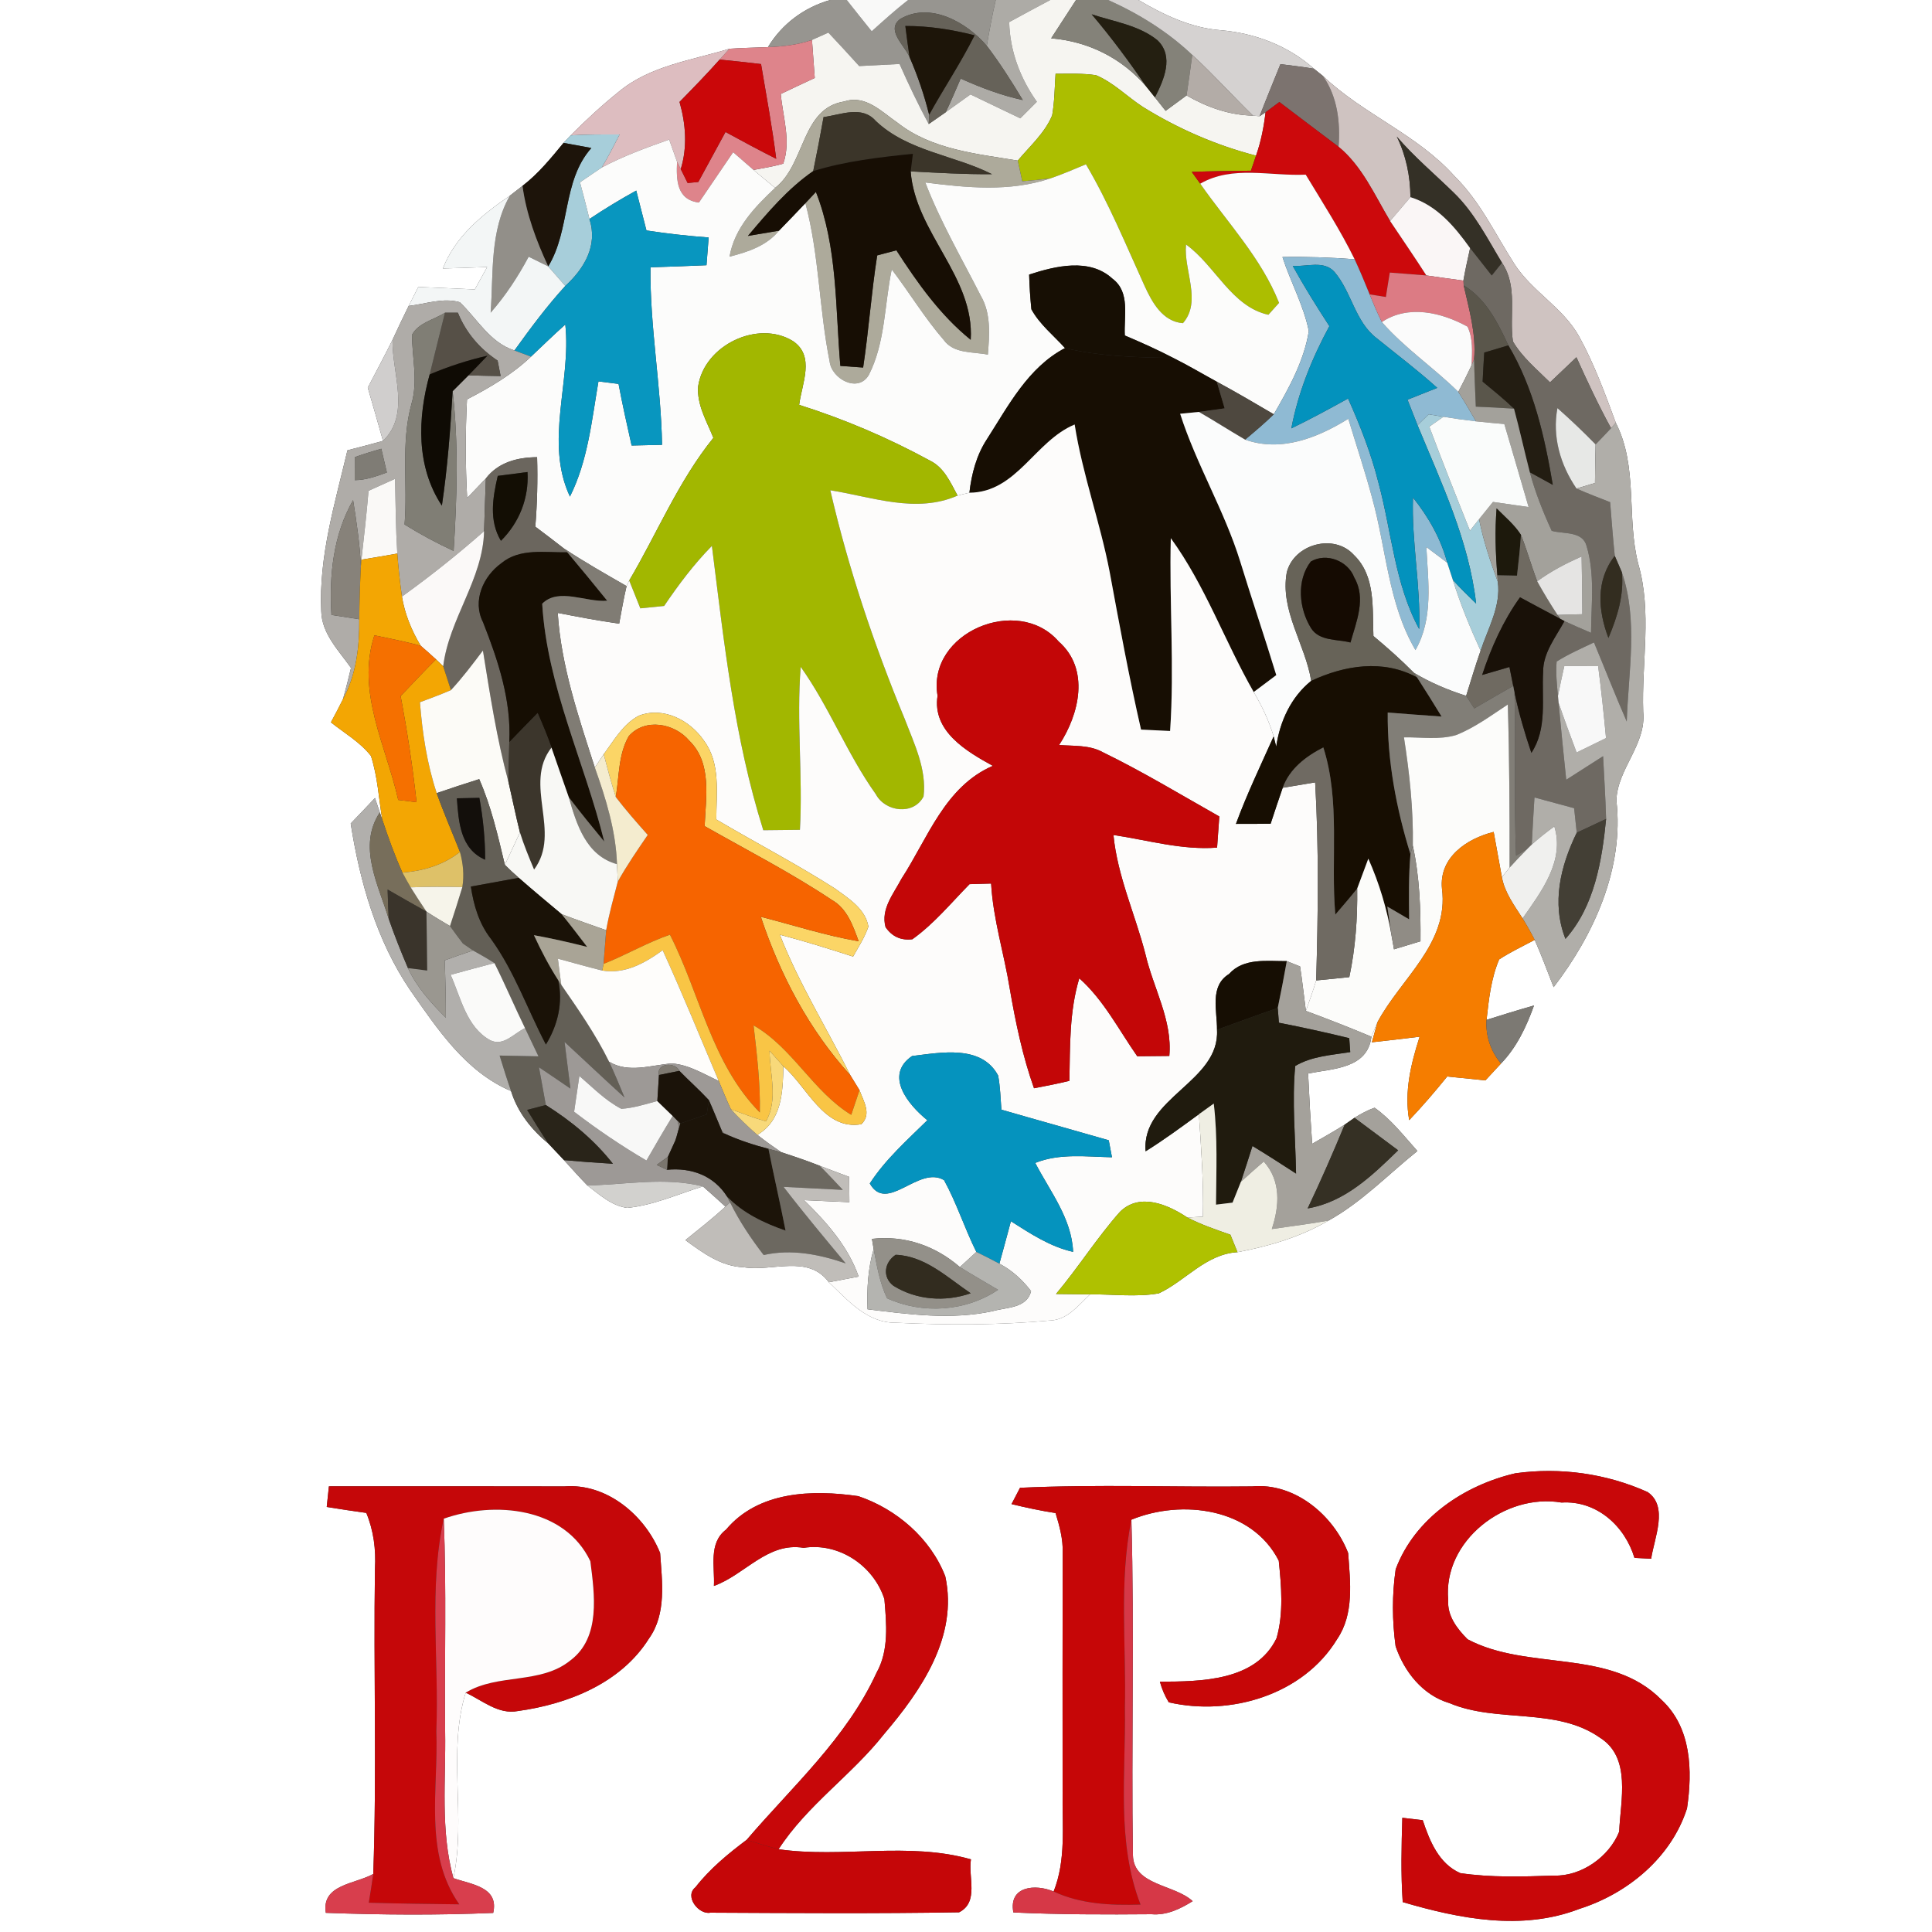 <?xml version="1.0" encoding="UTF-8" ?>
<!DOCTYPE svg PUBLIC "-//W3C//DTD SVG 1.1//EN" "http://www.w3.org/Graphics/SVG/1.1/DTD/svg11.dtd">
<svg width="250pt" height="250pt" viewBox="0 0 250 250" version="1.1" xmlns="http://www.w3.org/2000/svg">
<rect x="0" y="0" width="250" height="250" fill="#333333" stroke="none"/>
<g id="#ffffffff">
<path fill="#ffffff" opacity="1.00" d=" M 0.00 0.00 L 107.43 0.00 C 104.06 0.96 101.19 3.09 99.37 6.10 C 97.71 6.17 96.04 6.19 94.38 6.31 C 89.48 7.81 84.05 8.51 80.01 11.92 C 77.84 13.66 75.80 15.56 73.84 17.52 C 73.61 17.76 73.15 18.25 72.92 18.49 C 71.29 20.47 69.66 22.48 67.61 24.05 C 67.20 24.37 66.39 25.00 65.98 25.32 C 62.41 27.77 58.92 30.58 57.31 34.74 C 59.22 34.69 61.13 34.63 63.04 34.55 C 62.50 35.52 61.97 36.48 61.44 37.45 C 59.00 37.35 56.57 37.24 54.13 37.13 C 53.71 37.95 53.29 38.77 52.88 39.59 C 52.16 41.05 51.46 42.51 50.79 43.98 C 49.76 46.06 48.66 48.10 47.59 50.16 C 48.26 52.46 48.92 54.75 49.56 57.05 C 48.04 57.48 46.50 57.87 44.96 58.27 C 43.35 65.10 41.24 71.98 41.57 79.08 C 41.63 82.00 43.84 84.18 45.42 86.43 C 45.09 87.78 44.76 89.13 44.38 90.47 C 43.88 91.48 43.36 92.48 42.82 93.47 C 44.58 94.88 46.61 96.03 48.00 97.82 C 48.86 100.47 49.01 103.29 49.46 106.03 L 49.15 105.13 C 49.00 104.66 48.68 103.73 48.52 103.26 C 47.48 104.37 46.43 105.47 45.38 106.56 C 46.57 114.13 48.72 121.67 53.05 128.08 C 56.60 133.14 60.22 138.67 66.13 141.18 C 66.98 143.94 68.78 146.18 70.98 148.00 C 71.65 148.70 72.32 149.41 72.98 150.12 C 73.98 151.22 74.97 152.33 76.01 153.40 C 77.57 154.58 79.15 156.04 81.16 156.30 C 84.56 155.97 87.73 154.51 90.96 153.52 C 91.94 154.38 92.92 155.26 93.88 156.14 C 92.22 157.66 90.44 159.06 88.69 160.47 C 90.93 162.11 93.32 163.88 96.23 163.98 C 99.95 164.59 104.55 162.28 107.25 165.92 C 109.71 168.25 112.21 171.21 115.92 171.16 C 122.58 171.48 129.30 171.48 135.94 170.87 C 138.16 170.77 139.57 168.87 141.06 167.49 C 144.02 167.46 147.01 167.87 149.95 167.36 C 153.43 165.73 156.02 162.28 160.13 162.03 C 164.23 161.26 168.29 160.06 171.91 157.94 C 176.20 155.57 179.62 151.98 183.41 148.94 C 181.66 146.99 180.03 144.86 177.87 143.34 C 176.95 143.66 176.09 144.14 175.27 144.64 C 174.95 144.86 174.32 145.31 174.00 145.53 C 172.62 146.40 171.20 147.20 169.79 148.01 C 169.58 144.98 169.41 141.94 169.27 138.91 C 172.48 138.27 176.96 138.30 177.46 134.15 C 177.66 133.67 178.05 132.73 178.25 132.26 C 178.07 132.91 177.70 134.22 177.52 134.87 C 179.58 134.65 181.64 134.40 183.70 134.15 C 182.58 137.64 181.69 141.27 182.35 144.95 C 184.07 143.14 185.70 141.24 187.27 139.30 C 188.91 139.47 190.56 139.64 192.21 139.80 C 192.88 139.07 193.57 138.35 194.23 137.62 C 196.27 135.51 197.52 132.84 198.50 130.11 C 196.44 130.69 194.40 131.33 192.36 131.97 C 192.65 129.33 192.94 126.62 193.99 124.15 C 195.45 123.19 197.04 122.45 198.59 121.62 C 199.48 123.63 200.23 125.69 201.04 127.74 C 206.27 120.93 210.17 112.33 209.16 103.58 C 209.27 99.49 213.06 96.36 212.63 92.10 C 212.41 85.73 213.79 79.20 211.99 72.97 C 210.44 66.96 212.00 60.44 209.09 54.72 C 207.70 50.95 206.31 47.15 204.38 43.62 C 202.31 39.81 198.23 37.73 195.93 34.11 C 193.47 30.26 191.51 26.04 188.22 22.80 C 183.40 17.40 176.40 14.79 171.20 9.84 C 170.90 9.60 170.31 9.12 170.02 8.89 C 166.67 5.90 162.39 4.29 157.95 3.91 C 154.09 3.61 150.60 1.93 147.31 0.00 L 250.00 0.00 L 250.00 250.00 L 0.00 250.00 L 0.00 0.00 M 180.60 203.06 C 180.12 206.34 180.14 209.72 180.59 213.02 C 181.70 216.31 184.10 219.36 187.55 220.38 C 193.78 223.01 201.37 220.86 207.07 224.88 C 211.12 227.47 209.69 232.99 209.52 237.02 C 208.24 240.25 204.63 242.83 201.05 242.70 C 197.03 242.84 192.96 242.97 188.96 242.38 C 186.18 241.16 185.00 238.22 184.10 235.53 C 183.21 235.43 182.33 235.32 181.46 235.22 C 181.35 238.85 181.26 242.50 181.51 246.13 C 188.89 248.30 196.93 249.88 204.37 247.01 C 210.62 245.03 216.27 240.37 218.30 234.00 C 219.02 229.13 218.88 223.57 215.02 219.98 C 208.38 213.20 197.74 216.29 189.90 212.12 C 188.55 210.76 187.25 209.08 187.40 207.05 C 186.67 199.39 194.76 193.17 202.06 194.43 C 206.59 194.14 210.24 197.43 211.50 201.59 C 212.04 201.62 213.12 201.67 213.66 201.70 C 214.06 199.00 215.93 194.94 213.20 193.07 C 207.86 190.67 201.90 189.84 196.10 190.64 C 189.46 192.18 183.06 196.47 180.60 203.06 M 42.28 195.00 C 43.98 195.28 45.69 195.53 47.40 195.77 C 48.35 198.06 48.66 200.52 48.52 202.99 C 48.32 216.16 48.77 229.34 48.30 242.49 C 45.95 243.81 41.57 243.84 42.16 247.52 C 49.37 247.79 56.60 247.84 63.82 247.53 C 64.60 244.15 60.97 243.85 58.67 243.03 C 60.36 235.11 57.87 226.82 60.26 219.03 C 62.41 220.02 64.47 221.89 67.00 221.41 C 73.51 220.51 80.35 217.81 83.98 212.02 C 86.27 208.81 85.67 204.65 85.42 200.96 C 83.46 196.08 78.51 191.90 73.03 192.34 C 62.87 192.32 52.72 192.32 42.56 192.33 C 42.49 193.00 42.35 194.34 42.28 195.00 M 130.89 194.63 C 132.77 195.09 134.67 195.49 136.59 195.79 C 137.10 197.46 137.57 199.17 137.51 200.94 C 137.50 211.29 137.48 221.64 137.50 232.00 C 137.44 236.28 137.96 240.68 136.34 244.76 C 134.01 243.76 130.48 244.03 131.13 247.47 C 137.08 247.75 143.05 247.75 149.00 247.70 C 150.95 247.87 152.72 247.02 154.33 246.01 C 151.99 243.82 146.70 244.01 146.60 240.08 C 146.38 225.61 146.81 211.12 146.40 196.65 C 152.93 193.97 161.99 195.12 165.47 201.95 C 165.81 205.26 166.11 208.74 165.19 211.97 C 162.52 217.54 155.41 217.59 150.09 217.61 C 150.35 218.56 150.73 219.45 151.24 220.28 C 159.19 222.11 168.64 219.32 173.02 212.11 C 175.25 208.84 174.72 204.69 174.45 200.96 C 172.55 196.05 167.52 191.83 162.03 192.34 C 152.02 192.46 141.99 192.05 131.99 192.52 C 131.72 193.04 131.17 194.10 130.89 194.63 M 93.95 197.93 C 91.65 199.68 92.51 202.74 92.38 205.22 C 96.40 203.78 99.31 199.51 103.99 200.29 C 108.56 199.57 113.05 202.60 114.44 206.92 C 114.71 210.10 115.05 213.56 113.42 216.46 C 109.55 224.90 102.55 231.14 96.62 238.07 C 94.21 239.88 91.85 241.82 89.99 244.21 C 88.51 245.39 90.43 247.80 91.92 247.50 C 102.65 247.55 113.38 247.63 124.11 247.45 C 126.71 246.13 125.26 242.89 125.64 240.60 C 117.56 238.29 108.99 240.47 100.75 239.29 C 104.43 233.59 110.21 229.71 114.39 224.40 C 119.18 218.78 124.01 211.78 122.32 203.98 C 120.42 199.06 116.00 195.26 111.06 193.60 C 105.11 192.74 98.14 192.94 93.95 197.93 Z" />
</g>
<g id="#979590ff">
<path fill="#979590" opacity="1.00" d=" M 107.43 0.00 L 109.57 0.00 C 110.64 1.36 111.72 2.71 112.80 4.05 C 114.34 2.66 115.88 1.27 117.51 0.00 L 128.85 0.00 C 128.39 1.96 128.03 3.95 127.69 5.93 C 125.09 2.88 120.36 0.20 116.50 2.45 C 114.56 3.88 117.10 5.91 117.70 7.40 C 118.75 9.81 119.60 12.30 120.23 14.85 L 120.18 16.05 C 118.80 13.52 117.57 10.91 116.40 8.28 C 114.66 8.36 112.92 8.46 111.18 8.55 C 109.87 7.10 108.54 5.65 107.19 4.22 C 106.66 4.46 105.60 4.93 105.07 5.17 C 103.24 5.80 101.30 6.03 99.37 6.10 C 101.19 3.09 104.06 0.96 107.43 0.00 Z" />
</g>
<g id="#f9f9f8ff">
<path fill="#f9f9f8" opacity="1.00" d=" M 109.57 0.00 L 117.51 0.00 C 115.88 1.27 114.34 2.66 112.80 4.05 C 111.72 2.71 110.64 1.36 109.57 0.00 Z" />
</g>
<g id="#adaba6ff">
<path fill="#adaba6" opacity="1.00" d=" M 128.85 0.00 L 135.90 0.00 C 134.12 0.93 132.36 1.91 130.59 2.86 C 130.68 6.61 132.02 10.13 134.17 13.17 C 133.46 13.88 132.75 14.60 132.03 15.31 C 129.88 14.29 127.73 13.25 125.58 12.22 C 124.52 12.99 123.45 13.76 122.38 14.52 C 123.06 13.09 123.68 11.62 124.31 10.17 C 126.90 11.33 129.56 12.34 132.35 12.95 C 130.90 10.54 129.40 8.17 127.69 5.93 C 128.03 3.95 128.39 1.96 128.85 0.00 Z" />
</g>
<g id="#f6f5f1ff">
<path fill="#f6f5f1" opacity="1.00" d=" M 135.90 0.00 L 139.24 0.00 C 138.16 1.65 137.09 3.30 136.02 4.96 C 140.82 5.35 145.17 7.52 148.31 11.18 C 148.60 11.53 149.17 12.25 149.45 12.60 C 149.91 13.18 150.37 13.76 150.83 14.34 C 151.73 13.68 152.64 13.01 153.54 12.35 C 156.17 13.86 159.06 14.90 162.13 14.96 L 162.99 15.04 L 163.76 14.53 C 163.54 16.44 163.17 18.32 162.53 20.14 C 157.38 18.81 152.45 16.66 147.93 13.86 C 145.86 12.53 144.11 10.69 141.82 9.73 C 140.09 9.47 138.33 9.55 136.59 9.55 C 136.47 11.35 136.46 13.16 136.15 14.93 C 135.19 17.23 133.26 18.91 131.70 20.78 C 126.36 19.90 120.56 19.36 116.15 15.89 C 114.11 14.49 112.00 12.22 109.27 13.13 C 103.65 13.99 104.24 21.26 100.30 24.31 C 99.36 23.54 98.43 22.77 97.51 21.99 C 98.79 21.75 100.09 21.54 101.35 21.18 C 102.38 18.26 101.30 15.13 101.03 12.16 C 102.49 11.46 103.96 10.77 105.43 10.09 C 105.32 8.45 105.20 6.81 105.07 5.17 C 105.60 4.93 106.66 4.46 107.19 4.22 C 108.54 5.65 109.87 7.10 111.18 8.55 C 112.92 8.46 114.66 8.36 116.40 8.28 C 117.57 10.91 118.80 13.52 120.18 16.05 C 120.73 15.67 121.83 14.90 122.38 14.52 C 123.45 13.76 124.52 12.99 125.58 12.22 C 127.73 13.25 129.88 14.29 132.03 15.31 C 132.75 14.60 133.46 13.88 134.17 13.17 C 132.02 10.13 130.68 6.61 130.59 2.86 C 132.36 1.91 134.12 0.93 135.90 0.00 Z" />
</g>
<g id="#848279ff">
<path fill="#848279" opacity="1.00" d=" M 139.24 0.00 L 143.39 0.00 C 147.37 1.78 151.11 4.10 154.28 7.11 C 154.05 8.86 153.80 10.61 153.54 12.35 C 152.64 13.01 151.73 13.68 150.83 14.34 C 150.37 13.76 149.91 13.18 149.45 12.60 C 150.59 10.36 151.96 7.31 149.78 5.21 C 147.36 3.25 144.14 2.81 141.26 1.85 C 143.79 4.83 146.11 7.96 148.31 11.18 C 145.17 7.52 140.82 5.35 136.02 4.96 C 137.09 3.30 138.16 1.65 139.24 0.00 Z" />
</g>
<g id="#d5d2d1ff">
<path fill="#d5d2d1" opacity="1.00" d=" M 143.39 0.00 L 147.31 0.00 C 150.60 1.93 154.09 3.61 157.95 3.91 C 162.39 4.29 166.67 5.90 170.02 8.89 C 168.58 8.65 167.13 8.48 165.69 8.30 C 164.79 10.54 163.86 12.78 162.99 15.04 L 162.13 14.96 C 159.48 12.38 157.01 9.62 154.28 7.11 C 151.11 4.10 147.37 1.78 143.39 0.00 Z" />
</g>
<g id="#666259ff">
<path fill="#666259" opacity="1.00" d=" M 116.50 2.45 C 120.36 0.20 125.09 2.88 127.69 5.93 C 129.40 8.17 130.90 10.54 132.35 12.95 C 129.56 12.34 126.90 11.33 124.31 10.17 C 123.68 11.62 123.06 13.09 122.38 14.52 C 121.83 14.90 120.73 15.67 120.18 16.05 L 120.23 14.85 C 122.14 11.39 124.35 8.11 126.11 4.57 C 123.18 3.82 120.18 3.35 117.15 3.36 C 117.32 4.71 117.50 6.06 117.70 7.40 C 117.10 5.91 114.56 3.88 116.50 2.45 Z" />
</g>
<g id="#241f11ff">
<path fill="#241f11" opacity="1.00" d=" M 141.26 1.85 C 144.14 2.81 147.36 3.25 149.78 5.21 C 151.96 7.31 150.59 10.36 149.45 12.60 C 149.17 12.25 148.60 11.53 148.31 11.18 C 146.11 7.96 143.79 4.83 141.26 1.85 Z" />
</g>
<g id="#1d1509ff">
<path fill="#1d1509" opacity="1.00" d=" M 117.15 3.36 C 120.18 3.35 123.18 3.82 126.11 4.57 C 124.35 8.11 122.14 11.39 120.23 14.85 C 119.60 12.30 118.75 9.81 117.70 7.40 C 117.50 6.06 117.32 4.71 117.15 3.36 Z" />
</g>
<g id="#de848bff">
<path fill="#de848b" opacity="1.00" d=" M 99.37 6.10 C 101.30 6.03 103.24 5.80 105.07 5.17 C 105.20 6.81 105.32 8.45 105.43 10.09 C 103.96 10.77 102.49 11.46 101.03 12.16 C 101.30 15.13 102.38 18.26 101.35 21.18 C 100.09 21.54 98.79 21.75 97.51 21.99 C 96.63 21.23 95.75 20.47 94.87 19.70 C 93.40 21.87 91.92 24.05 90.44 26.21 C 87.56 25.85 87.50 23.30 87.61 20.93 L 88.09 21.88 C 88.31 22.33 88.75 23.23 88.98 23.68 C 89.32 23.65 90.02 23.58 90.36 23.55 C 91.54 21.40 92.70 19.24 93.88 17.08 C 96.05 18.26 98.23 19.44 100.44 20.55 C 99.93 16.44 99.16 12.37 98.48 8.29 C 96.69 8.08 94.91 7.88 93.12 7.71 C 93.44 7.36 94.07 6.66 94.38 6.31 C 96.04 6.19 97.71 6.17 99.37 6.10 Z" />
</g>
<g id="#ddbdc0ff">
<path fill="#ddbdc0" opacity="1.00" d=" M 80.01 11.92 C 84.05 8.51 89.48 7.81 94.38 6.31 C 94.07 6.66 93.44 7.36 93.12 7.71 C 91.45 9.59 89.69 11.39 87.93 13.19 C 88.74 16.03 88.97 19.03 88.09 21.88 L 87.61 20.93 C 87.35 20.21 86.84 18.78 86.59 18.06 C 83.62 19.11 80.65 20.19 77.86 21.68 C 78.70 20.29 79.44 18.84 80.18 17.40 C 78.07 17.40 75.95 17.38 73.84 17.52 C 75.80 15.56 77.84 13.66 80.01 11.92 Z" />
</g>
<g id="#b3aca7ff">
<path fill="#b3aca7" opacity="1.00" d=" M 154.28 7.11 C 157.01 9.62 159.48 12.38 162.13 14.96 C 159.06 14.90 156.17 13.86 153.54 12.35 C 153.80 10.61 154.05 8.86 154.28 7.11 Z" />
</g>
<g id="#ca0709ff">
<path fill="#ca0709" opacity="1.00" d=" M 93.12 7.71 C 94.91 7.88 96.69 8.08 98.48 8.29 C 99.16 12.37 99.93 16.44 100.44 20.55 C 98.23 19.44 96.05 18.26 93.88 17.08 C 92.70 19.24 91.54 21.40 90.36 23.55 C 90.02 23.58 89.32 23.65 88.98 23.68 C 88.75 23.23 88.31 22.33 88.09 21.88 C 88.97 19.03 88.74 16.03 87.93 13.19 C 89.69 11.39 91.45 9.59 93.12 7.71 Z" />
</g>
<g id="#7c736fff">
<path fill="#7c736f" opacity="1.00" d=" M 165.69 8.30 C 167.13 8.48 168.58 8.65 170.02 8.89 C 170.31 9.12 170.90 9.60 171.20 9.84 C 173.06 12.52 173.45 15.80 173.21 18.99 C 170.66 17.06 168.09 15.15 165.55 13.20 C 165.11 13.53 164.21 14.20 163.76 14.53 L 162.99 15.04 C 163.86 12.78 164.79 10.54 165.69 8.30 Z" />
</g>
<g id="#acbe00ff">
<path fill="#acbe00" opacity="1.00" d=" M 136.59 9.55 C 138.33 9.55 140.09 9.47 141.82 9.73 C 144.11 10.69 145.86 12.53 147.93 13.86 C 152.45 16.66 157.38 18.81 162.53 20.14 C 162.36 20.63 162.03 21.60 161.87 22.09 C 159.31 22.13 156.76 22.15 154.21 22.24 C 154.49 22.62 155.03 23.39 155.31 23.77 C 158.83 28.81 163.22 33.40 165.51 39.19 C 165.17 39.57 164.47 40.35 164.13 40.73 C 159.36 39.69 157.25 34.35 153.47 31.64 C 153.14 34.99 155.55 38.98 153.07 41.82 C 150.44 41.61 149.09 39.14 148.11 37.00 C 145.70 31.70 143.49 26.29 140.52 21.26 C 138.98 21.89 137.47 22.57 135.90 23.09 C 134.70 23.24 133.49 23.36 132.28 23.45 C 132.14 22.79 131.85 21.45 131.70 20.78 C 133.26 18.91 135.19 17.23 136.15 14.93 C 136.46 13.16 136.47 11.35 136.59 9.55 Z" />
</g>
<g id="#cfc3c1ff">
<path fill="#cfc3c1" opacity="1.00" d=" M 171.20 9.84 C 176.40 14.79 183.40 17.40 188.22 22.80 C 191.51 26.04 193.47 30.26 195.93 34.11 C 198.23 37.73 202.31 39.81 204.38 43.62 C 206.31 47.15 207.70 50.95 209.09 54.72 L 208.47 55.41 C 206.83 52.42 205.39 49.33 203.99 46.23 C 202.85 47.31 201.71 48.40 200.57 49.48 C 198.88 47.80 196.99 46.25 195.77 44.18 C 195.28 40.79 196.43 37.06 194.36 34.01 C 192.46 30.86 190.77 27.49 188.09 24.91 C 185.63 22.51 182.98 20.29 180.74 17.67 C 181.94 20.11 182.49 22.79 182.51 25.51 C 181.63 26.54 180.76 27.57 179.88 28.60 C 177.88 25.26 176.29 21.53 173.21 18.99 C 173.45 15.80 173.06 12.52 171.20 9.84 Z" />
</g>
<g id="#adaa9bff">
<path fill="#adaa9b" opacity="1.00" d=" M 100.30 24.31 C 104.24 21.26 103.65 13.99 109.27 13.13 C 112.00 12.22 114.11 14.49 116.15 15.89 C 120.56 19.36 126.36 19.90 131.70 20.78 C 131.85 21.45 132.14 22.79 132.28 23.45 C 133.49 23.36 134.70 23.24 135.90 23.09 C 130.68 24.85 125.09 24.30 119.73 23.61 C 121.69 28.70 124.44 33.42 126.91 38.27 C 128.26 40.59 128.03 43.32 127.83 45.89 C 125.88 45.49 123.42 45.81 122.11 43.98 C 119.63 41.12 117.68 37.86 115.39 34.86 C 114.44 39.40 114.57 44.31 112.43 48.51 C 111.04 50.91 107.59 49.03 107.35 46.75 C 105.99 39.99 106.01 32.99 104.22 26.29 C 104.56 25.93 105.24 25.20 105.58 24.84 C 108.39 31.98 108.09 39.82 108.74 47.35 C 109.72 47.42 110.70 47.49 111.69 47.56 C 112.42 42.74 112.75 37.87 113.51 33.05 C 114.13 32.89 115.37 32.56 115.99 32.39 C 118.72 36.61 121.66 40.78 125.61 43.97 C 126.12 35.81 118.44 30.12 117.84 22.18 C 121.34 22.36 124.85 22.57 128.37 22.54 C 123.43 20.05 117.48 19.59 113.33 15.66 C 111.54 13.60 108.82 14.85 106.57 15.15 C 106.15 17.49 105.71 19.82 105.23 22.14 C 101.94 24.41 99.34 27.50 96.78 30.53 C 98.12 30.31 99.46 30.08 100.80 29.85 C 99.20 31.81 96.77 32.61 94.40 33.21 C 95.05 29.49 97.67 26.79 100.30 24.31 Z" />
</g>
<g id="#cc090cff">
<path fill="#cc090c" opacity="1.00" d=" M 163.76 14.53 C 164.21 14.20 165.11 13.53 165.55 13.20 C 168.09 15.15 170.66 17.06 173.21 18.99 C 176.29 21.53 177.88 25.26 179.88 28.60 C 181.45 30.95 183.05 33.27 184.57 35.64 C 183.00 35.52 181.42 35.39 179.84 35.27 C 179.67 36.32 179.49 37.37 179.33 38.43 C 178.63 38.31 177.93 38.20 177.23 38.09 C 176.61 36.56 175.98 35.04 175.29 33.55 C 173.43 29.76 171.14 26.21 168.96 22.60 C 164.41 22.82 159.48 21.35 155.31 23.77 C 155.03 23.39 154.49 22.62 154.21 22.24 C 156.76 22.15 159.31 22.13 161.87 22.09 C 162.03 21.60 162.36 20.63 162.53 20.14 C 163.17 18.32 163.54 16.44 163.76 14.53 Z" />
</g>
<g id="#3b3529ff">
<path fill="#3b3529" opacity="1.00" d=" M 106.57 15.15 C 108.82 14.85 111.54 13.60 113.33 15.66 C 117.48 19.59 123.43 20.05 128.37 22.54 C 124.85 22.57 121.34 22.36 117.84 22.18 C 117.91 21.61 118.06 20.47 118.13 19.90 C 113.79 20.35 109.42 20.84 105.23 22.14 C 105.71 19.82 106.15 17.49 106.57 15.15 Z" />
</g>
<g id="#a7cedaff">
<path fill="#a7ceda" opacity="1.00" d=" M 73.84 17.52 C 75.95 17.38 78.07 17.40 80.18 17.40 C 79.44 18.84 78.70 20.29 77.86 21.68 C 76.92 22.31 75.99 22.95 75.05 23.59 C 75.46 25.17 75.90 26.75 76.27 28.34 C 77.40 31.75 75.60 34.76 73.15 37.00 C 72.41 36.15 71.68 35.31 70.94 34.47 C 73.85 29.70 72.71 23.46 76.52 19.15 C 75.32 18.92 74.12 18.70 72.92 18.49 C 73.15 18.25 73.61 17.76 73.84 17.52 Z" />
<path fill="#a7ceda" opacity="1.00" d=" M 183.43 55.02 C 183.79 54.67 184.51 53.96 184.87 53.61 C 185.35 53.69 186.31 53.85 186.78 53.93 C 186.33 54.25 185.41 54.89 184.95 55.21 C 186.64 59.72 188.42 64.20 190.21 68.67 C 190.51 68.29 191.10 67.55 191.39 67.18 C 191.94 69.95 192.84 72.64 193.82 75.30 C 194.24 78.45 192.54 81.31 191.59 84.20 C 190.23 81.22 188.97 78.19 188.00 75.05 C 188.96 76.11 189.98 77.11 191.01 78.10 C 190.08 69.96 186.52 62.51 183.43 55.02 Z" />
</g>
<g id="#fcfcfbff">
<path fill="#fcfcfb" opacity="1.00" d=" M 77.86 21.68 C 80.65 20.19 83.62 19.11 86.59 18.06 C 86.84 18.78 87.35 20.21 87.61 20.93 C 87.50 23.30 87.56 25.85 90.44 26.21 C 91.92 24.05 93.40 21.87 94.87 19.70 C 95.75 20.47 96.63 21.23 97.51 21.99 C 98.43 22.77 99.36 23.54 100.30 24.31 C 97.67 26.79 95.05 29.49 94.40 33.21 C 96.77 32.61 99.20 31.81 100.80 29.85 C 101.95 28.68 103.08 27.48 104.22 26.29 C 106.01 32.99 105.99 39.99 107.35 46.75 C 107.59 49.03 111.04 50.91 112.43 48.51 C 114.57 44.31 114.44 39.40 115.39 34.86 C 117.68 37.86 119.63 41.12 122.11 43.98 C 123.42 45.81 125.88 45.49 127.83 45.89 C 128.03 43.32 128.26 40.59 126.91 38.27 C 124.44 33.42 121.69 28.70 119.73 23.61 C 125.09 24.30 130.68 24.85 135.90 23.09 C 137.47 22.57 138.98 21.89 140.52 21.26 C 143.49 26.29 145.70 31.70 148.11 37.00 C 149.09 39.14 150.44 41.61 153.07 41.82 C 155.55 38.98 153.14 34.99 153.47 31.64 C 157.25 34.35 159.36 39.69 164.13 40.73 C 164.47 40.35 165.17 39.57 165.51 39.19 C 163.22 33.40 158.83 28.81 155.31 23.77 C 159.48 21.35 164.41 22.82 168.96 22.60 C 171.14 26.21 173.43 29.76 175.29 33.55 C 172.18 33.31 169.07 33.20 165.95 33.26 C 166.99 36.48 168.69 39.50 169.36 42.84 C 168.75 46.71 166.77 50.24 164.83 53.61 C 162.39 52.17 159.94 50.74 157.45 49.39 C 155.58 48.37 153.74 47.27 151.83 46.32 C 149.78 45.25 147.67 44.31 145.55 43.41 C 145.41 40.92 146.29 37.80 143.95 36.06 C 141.00 33.34 136.57 34.42 133.17 35.53 C 133.21 37.03 133.31 38.53 133.46 40.02 C 134.53 41.98 136.33 43.40 137.81 45.04 C 133.03 47.55 130.50 52.48 127.71 56.83 C 126.35 58.90 125.72 61.33 125.44 63.76 C 124.93 63.87 124.42 63.99 123.91 64.13 C 122.99 62.44 122.18 60.51 120.35 59.61 C 114.96 56.67 109.27 54.24 103.41 52.39 C 103.76 49.62 105.51 46.09 102.60 44.13 C 98.08 41.35 91.13 44.66 90.34 49.99 C 90.15 52.38 91.46 54.52 92.31 56.66 C 87.79 62.25 85.05 68.97 81.42 75.12 L 81.08 75.84 C 78.33 74.26 75.58 72.70 72.94 70.95 C 71.72 70.00 70.50 69.07 69.27 68.15 C 69.51 65.16 69.59 62.16 69.50 59.16 C 66.97 59.18 64.48 59.81 62.87 61.91 C 62.06 62.75 61.25 63.59 60.45 64.44 C 60.22 60.19 60.21 55.93 60.43 51.68 C 63.39 50.15 66.29 48.45 68.71 46.15 C 70.18 44.76 71.64 43.34 73.15 41.99 C 73.95 49.39 70.43 57.17 73.75 64.26 C 76.08 59.61 76.57 54.40 77.44 49.35 C 78.30 49.46 79.17 49.57 80.04 49.68 C 80.54 52.35 81.14 55.00 81.73 57.65 C 82.71 57.63 84.69 57.58 85.67 57.56 C 85.54 49.87 84.09 42.28 84.17 34.59 C 86.59 34.51 89.00 34.43 91.42 34.32 C 91.52 33.12 91.61 31.93 91.70 30.73 C 89.01 30.53 86.32 30.23 83.65 29.82 C 83.22 28.10 82.77 26.38 82.33 24.66 C 80.26 25.80 78.23 27.03 76.27 28.34 C 75.90 26.75 75.46 25.17 75.05 23.59 C 75.99 22.95 76.92 22.31 77.86 21.68 Z" />
</g>
<g id="#343026ff">
<path fill="#343026" opacity="1.00" d=" M 180.74 17.67 C 182.98 20.29 185.63 22.51 188.09 24.91 C 190.77 27.49 192.46 30.86 194.36 34.01 C 194.03 34.42 193.36 35.25 193.03 35.66 C 192.10 34.47 191.16 33.29 190.23 32.11 C 188.22 29.30 185.94 26.58 182.51 25.51 C 182.49 22.79 181.94 20.11 180.74 17.67 Z" />
</g>
<g id="#1d140aff">
<path fill="#1d140a" opacity="1.00" d=" M 67.61 24.05 C 69.66 22.48 71.29 20.47 72.92 18.49 C 74.12 18.70 75.32 18.92 76.52 19.15 C 72.71 23.46 73.85 29.70 70.94 34.47 C 69.39 31.15 68.10 27.69 67.61 24.05 Z" />
</g>
<g id="#170e04ff">
<path fill="#170e04" opacity="1.00" d=" M 105.23 22.14 C 109.42 20.84 113.79 20.35 118.13 19.90 C 118.06 20.47 117.91 21.61 117.84 22.18 C 118.44 30.12 126.12 35.81 125.61 43.97 C 121.66 40.78 118.72 36.61 115.99 32.39 C 115.37 32.56 114.13 32.89 113.51 33.05 C 112.75 37.87 112.42 42.74 111.69 47.56 C 110.70 47.49 109.72 47.42 108.74 47.35 C 108.09 39.82 108.39 31.98 105.58 24.84 C 105.24 25.20 104.56 25.93 104.22 26.29 C 103.08 27.48 101.95 28.68 100.80 29.85 C 99.46 30.08 98.12 30.31 96.78 30.53 C 99.34 27.50 101.94 24.41 105.23 22.14 Z" />
</g>
<g id="#928f89ff">
<path fill="#928f89" opacity="1.00" d=" M 65.98 25.32 C 66.39 25.00 67.20 24.37 67.61 24.05 C 68.10 27.69 69.39 31.15 70.94 34.47 C 70.31 34.15 69.04 33.53 68.41 33.22 C 67.03 35.80 65.42 38.26 63.49 40.46 C 63.86 35.40 63.36 29.89 65.98 25.32 Z" />
</g>
<g id="#f3f6f6ff">
<path fill="#f3f6f6" opacity="1.00" d=" M 57.31 34.74 C 58.92 30.58 62.41 27.77 65.98 25.32 C 63.36 29.89 63.86 35.40 63.49 40.46 C 65.42 38.26 67.03 35.80 68.41 33.22 C 69.04 33.53 70.31 34.15 70.94 34.47 C 71.68 35.31 72.41 36.15 73.15 37.00 C 70.76 39.62 68.64 42.47 66.57 45.35 C 63.39 44.34 61.77 41.27 59.50 39.11 C 57.33 38.48 55.06 39.34 52.88 39.59 C 53.29 38.77 53.71 37.95 54.13 37.13 C 56.57 37.24 59.00 37.35 61.44 37.45 C 61.97 36.48 62.50 35.52 63.04 34.55 C 61.13 34.63 59.22 34.69 57.31 34.74 Z" />
</g>
<g id="#0896bfff">
<path fill="#0896bf" opacity="1.00" d=" M 76.27 28.34 C 78.23 27.03 80.26 25.80 82.33 24.66 C 82.77 26.38 83.22 28.10 83.65 29.82 C 86.32 30.23 89.01 30.53 91.70 30.73 C 91.61 31.93 91.52 33.12 91.42 34.32 C 89.00 34.43 86.59 34.51 84.17 34.59 C 84.09 42.28 85.54 49.87 85.67 57.56 C 84.69 57.58 82.71 57.63 81.73 57.65 C 81.14 55.00 80.54 52.35 80.04 49.68 C 79.17 49.57 78.30 49.46 77.44 49.35 C 76.57 54.40 76.08 59.61 73.75 64.26 C 70.43 57.17 73.95 49.39 73.15 41.99 C 71.64 43.34 70.18 44.76 68.71 46.15 C 68.18 45.95 67.10 45.55 66.57 45.35 C 68.64 42.47 70.76 39.62 73.15 37.00 C 75.60 34.76 77.40 31.75 76.27 28.34 Z" />
</g>
<g id="#faf6f6ff">
<path fill="#faf6f6" opacity="1.00" d=" M 179.88 28.60 C 180.76 27.57 181.63 26.54 182.51 25.51 C 185.94 26.58 188.22 29.30 190.23 32.11 C 189.92 33.51 189.61 34.90 189.36 36.31 C 187.76 36.10 186.17 35.87 184.57 35.64 C 183.05 33.27 181.45 30.95 179.88 28.60 Z" />
</g>
<g id="#6e6962ff">
<path fill="#6e6962" opacity="1.00" d=" M 190.23 32.11 C 191.16 33.29 192.10 34.47 193.03 35.66 C 193.36 35.25 194.03 34.42 194.36 34.01 C 196.43 37.06 195.28 40.79 195.77 44.18 C 196.99 46.25 198.88 47.80 200.57 49.48 C 201.71 48.40 202.85 47.31 203.99 46.23 C 205.39 49.33 206.83 52.42 208.47 55.41 C 207.81 56.12 207.14 56.81 206.47 57.51 C 204.88 55.88 203.23 54.31 201.53 52.81 C 200.84 56.51 201.91 60.16 204.00 63.22 C 205.43 63.85 206.89 64.41 208.35 64.98 C 208.54 67.30 208.71 69.62 208.95 71.93 C 206.48 75.09 206.78 79.00 208.13 82.55 C 209.27 79.86 210.17 76.99 209.86 74.03 C 212.00 80.23 210.71 86.96 210.50 93.36 C 209.02 89.98 207.68 86.54 206.26 83.13 C 204.63 83.91 202.97 84.63 201.43 85.60 C 201.30 87.08 201.46 88.57 201.60 90.05 L 201.68 90.94 C 201.99 94.26 202.32 97.58 202.67 100.90 C 204.26 99.88 205.85 98.86 207.44 97.85 C 207.58 100.56 207.75 103.26 207.83 105.97 C 206.57 106.57 205.30 107.16 204.03 107.75 C 203.92 106.69 203.80 105.64 203.69 104.58 C 201.98 104.12 200.27 103.65 198.56 103.19 C 198.43 105.22 198.31 107.25 198.21 109.28 L 197.72 109.76 C 197.34 110.00 196.57 110.48 196.18 110.72 C 195.90 103.69 196.13 96.66 195.98 89.63 C 196.54 92.27 197.29 94.87 198.16 97.42 C 200.24 94.28 199.48 90.48 199.68 86.95 C 199.66 84.46 201.32 82.45 202.44 80.37 C 203.57 80.90 204.72 81.39 205.88 81.89 C 205.91 78.15 206.40 74.28 205.30 70.64 C 204.77 68.69 202.31 69.12 200.79 68.69 C 199.67 66.24 198.66 63.72 197.96 61.11 C 198.95 61.66 199.94 62.20 200.93 62.74 C 199.87 56.49 198.46 50.20 195.18 44.69 C 193.80 41.74 192.29 38.68 189.40 36.93 L 189.36 36.31 C 189.61 34.90 189.92 33.51 190.23 32.11 Z" />
</g>
<g id="#8fbad3ff">
<path fill="#8fbad3" opacity="1.00" d=" M 165.95 33.26 C 169.07 33.20 172.18 33.31 175.29 33.55 C 175.98 35.04 176.61 36.56 177.23 38.09 C 177.72 39.30 178.23 40.50 178.81 41.67 C 181.76 45.05 185.52 47.57 188.70 50.71 C 189.51 51.95 190.25 53.24 190.99 54.52 C 189.58 54.36 188.18 54.16 186.78 53.93 C 186.31 53.85 185.35 53.69 184.87 53.61 C 184.51 53.96 183.79 54.67 183.43 55.02 C 182.99 53.92 182.56 52.82 182.13 51.72 C 183.41 51.21 184.70 50.70 185.98 50.19 C 183.47 47.93 180.77 45.89 178.15 43.77 C 175.34 41.63 174.91 37.80 172.69 35.20 C 171.33 33.64 169.05 34.54 167.28 34.41 C 168.75 37.07 170.36 39.65 172.02 42.20 C 169.77 46.36 167.98 50.77 167.10 55.43 C 169.59 54.23 172.01 52.91 174.44 51.57 C 176.03 55.13 177.46 58.78 178.40 62.57 C 180.09 68.86 180.48 75.58 183.64 81.40 C 183.84 75.71 182.64 70.08 182.84 64.39 C 184.84 66.89 186.45 69.70 187.27 72.81 C 186.37 72.14 185.47 71.47 184.57 70.79 C 184.80 75.27 185.50 80.02 183.16 84.12 C 179.62 78.10 179.39 71.00 177.55 64.42 C 176.63 60.98 175.50 57.60 174.47 54.19 C 170.50 56.65 165.78 58.54 161.12 56.89 C 162.38 55.83 163.65 54.76 164.83 53.61 C 166.77 50.24 168.75 46.71 169.36 42.84 C 168.69 39.50 166.99 36.48 165.95 33.26 Z" />
</g>
<g id="#0392bdff">
<path fill="#0392bd" opacity="1.00" d=" M 167.28 34.41 C 169.05 34.54 171.33 33.64 172.69 35.20 C 174.91 37.80 175.34 41.63 178.15 43.77 C 180.77 45.89 183.47 47.93 185.98 50.19 C 184.70 50.70 183.41 51.21 182.13 51.72 C 182.56 52.82 182.99 53.92 183.43 55.02 C 186.52 62.51 190.08 69.96 191.01 78.10 C 189.98 77.11 188.96 76.11 188.00 75.05 C 187.82 74.49 187.45 73.37 187.27 72.81 C 186.45 69.70 184.84 66.89 182.84 64.39 C 182.64 70.08 183.84 75.71 183.64 81.40 C 180.48 75.58 180.09 68.86 178.40 62.57 C 177.46 58.78 176.03 55.13 174.44 51.57 C 172.01 52.91 169.59 54.23 167.10 55.43 C 167.98 50.77 169.77 46.36 172.02 42.20 C 170.36 39.65 168.75 37.07 167.28 34.41 Z" />
</g>
<g id="#170f04ff">
<path fill="#170f04" opacity="1.00" d=" M 133.17 35.53 C 136.57 34.42 141.00 33.34 143.95 36.06 C 146.29 37.80 145.41 40.92 145.55 43.41 C 147.67 44.31 149.78 45.25 151.83 46.32 C 147.13 46.25 142.40 46.14 137.81 45.04 C 136.33 43.40 134.53 41.98 133.46 40.02 C 133.31 38.53 133.21 37.03 133.17 35.53 Z" />
</g>
<g id="#dc7b84ff">
<path fill="#dc7b84" opacity="1.00" d=" M 179.84 35.27 C 181.42 35.39 183.00 35.52 184.57 35.64 C 186.17 35.87 187.76 36.10 189.36 36.31 L 189.40 36.93 C 190.11 40.08 191.03 43.21 190.75 46.48 L 190.43 47.25 C 190.48 45.58 190.64 43.83 189.90 42.27 C 186.54 40.42 182.24 39.39 178.81 41.67 C 178.23 40.50 177.72 39.30 177.23 38.09 C 177.93 38.20 178.63 38.31 179.33 38.43 C 179.49 37.37 179.67 36.32 179.84 35.27 Z" />
</g>
<g id="#5a564bff">
<path fill="#5a564b" opacity="1.00" d=" M 189.40 36.93 C 192.29 38.68 193.80 41.74 195.18 44.69 C 194.40 44.92 192.84 45.39 192.06 45.62 C 191.98 46.87 191.91 48.13 191.85 49.38 C 193.23 50.52 194.62 51.64 195.91 52.88 C 194.26 52.77 192.61 52.69 190.97 52.62 C 190.88 50.57 190.79 48.53 190.75 46.48 C 191.03 43.21 190.11 40.08 189.40 36.93 Z" />
</g>
<g id="#afaca8ff">
<path fill="#afaca8" opacity="1.00" d=" M 52.88 39.59 C 55.06 39.34 57.33 38.48 59.50 39.11 C 61.77 41.27 63.39 44.34 66.57 45.35 C 67.10 45.55 68.18 45.95 68.71 46.15 C 66.29 48.45 63.39 50.15 60.43 51.68 C 60.21 55.93 60.22 60.19 60.45 64.44 C 61.25 63.59 62.06 62.75 62.87 61.91 C 62.78 64.19 62.71 66.46 62.64 68.73 C 59.24 71.73 55.69 74.55 52.01 77.20 C 51.75 75.35 51.55 73.49 51.41 71.63 C 51.21 68.41 51.19 65.18 51.12 61.96 C 49.97 62.47 48.83 62.99 47.69 63.51 C 47.44 66.48 47.10 69.45 46.77 72.42 L 46.70 73.25 C 46.56 70.38 46.14 67.54 45.69 64.71 C 43.11 69.23 42.58 74.46 42.89 79.57 C 43.79 79.71 45.59 79.99 46.49 80.13 C 46.52 83.67 46.11 87.31 44.38 90.47 C 44.76 89.13 45.09 87.78 45.42 86.43 C 43.84 84.18 41.63 82.00 41.57 79.08 C 41.24 71.98 43.35 65.10 44.96 58.27 C 46.50 57.87 48.04 57.48 49.56 57.05 C 53.17 53.58 50.71 48.28 50.79 43.98 C 51.46 42.51 52.16 41.05 52.88 39.59 M 57.58 40.47 C 56.16 41.37 54.14 41.76 53.31 43.33 C 53.33 46.31 54.11 49.33 53.24 52.27 C 51.84 57.37 52.78 62.67 52.35 67.87 C 54.39 69.14 56.51 70.28 58.70 71.29 C 59.13 64.41 59.36 57.49 58.57 50.62 C 59.26 49.94 59.94 49.26 60.62 48.57 C 62.01 48.61 63.39 48.64 64.78 48.66 C 64.68 48.16 64.49 47.16 64.39 46.66 C 62.09 45.14 60.29 43.04 59.25 40.47 C 58.84 40.47 58.00 40.47 57.58 40.47 M 45.91 59.16 C 45.90 59.90 45.90 61.38 45.90 62.13 C 47.35 62.13 48.72 61.62 50.06 61.14 C 49.88 60.37 49.52 58.84 49.34 58.07 C 48.19 58.41 47.03 58.74 45.91 59.16 Z" />
</g>
<g id="#fbfbfbff">
<path fill="#fbfbfb" opacity="1.00" d=" M 178.81 41.67 C 182.24 39.39 186.54 40.42 189.90 42.27 C 190.64 43.83 190.48 45.58 190.43 47.25 C 189.88 48.42 189.31 49.57 188.70 50.71 C 185.52 47.57 181.76 45.05 178.81 41.67 Z" />
</g>
<g id="#565047ff">
<path fill="#565047" opacity="1.00" d=" M 57.58 40.47 C 58.00 40.47 58.84 40.47 59.25 40.47 C 60.29 43.04 62.09 45.14 64.39 46.66 C 64.49 47.16 64.68 48.16 64.78 48.66 C 63.39 48.64 62.01 48.61 60.62 48.57 C 61.44 47.73 62.26 46.89 63.07 46.03 C 60.51 46.61 58.01 47.43 55.60 48.45 C 56.24 45.79 56.93 43.14 57.58 40.47 Z" />
</g>
<g id="#807e75ff">
<path fill="#807e75" opacity="1.00" d=" M 53.31 43.33 C 54.14 41.76 56.16 41.37 57.58 40.47 C 56.93 43.14 56.24 45.79 55.60 48.45 C 54.03 54.08 53.83 60.39 57.18 65.43 C 57.91 60.52 58.28 55.57 58.57 50.62 C 59.36 57.49 59.13 64.41 58.70 71.29 C 56.51 70.28 54.39 69.14 52.35 67.87 C 52.78 62.67 51.84 57.37 53.24 52.27 C 54.11 49.33 53.33 46.31 53.31 43.33 Z" />
</g>
<g id="#d0cecdff">
<path fill="#d0cecd" opacity="1.00" d=" M 47.59 50.16 C 48.66 48.10 49.76 46.06 50.79 43.98 C 50.71 48.28 53.17 53.58 49.56 57.05 C 48.92 54.75 48.26 52.46 47.59 50.16 Z" />
</g>
<g id="#a2b700ff">
<path fill="#a2b700" opacity="1.00" d=" M 90.34 49.99 C 91.13 44.66 98.08 41.35 102.60 44.13 C 105.51 46.09 103.76 49.62 103.41 52.39 C 109.27 54.24 114.96 56.67 120.35 59.61 C 122.18 60.51 122.99 62.44 123.91 64.13 C 118.53 66.49 112.88 64.30 107.44 63.44 C 109.78 73.56 113.10 83.43 117.07 93.03 C 118.29 96.23 119.93 99.53 119.51 103.06 C 118.22 105.54 114.54 105.06 113.33 102.77 C 109.62 97.57 107.32 91.50 103.61 86.29 C 103.05 93.31 103.90 100.35 103.51 107.38 C 101.93 107.40 100.35 107.42 98.77 107.43 C 95.00 95.49 93.68 83.01 92.12 70.64 C 89.79 73.01 87.80 75.66 85.94 78.41 C 85.17 78.49 83.63 78.64 82.86 78.72 C 82.37 77.52 81.89 76.32 81.42 75.12 C 85.05 68.97 87.79 62.25 92.31 56.66 C 91.46 54.52 90.15 52.38 90.34 49.99 Z" />
</g>
<g id="#231d12ff">
<path fill="#231d12" opacity="1.00" d=" M 192.06 45.62 C 192.84 45.39 194.40 44.92 195.18 44.69 C 198.46 50.20 199.87 56.49 200.93 62.74 C 199.94 62.20 198.95 61.66 197.96 61.11 C 197.25 58.37 196.65 55.61 195.91 52.88 C 194.62 51.64 193.23 50.52 191.85 49.38 C 191.91 48.13 191.98 46.87 192.06 45.62 Z" />
</g>
<g id="#0f0b04ff">
<path fill="#0f0b04" opacity="1.00" d=" M 55.60 48.45 C 58.01 47.43 60.51 46.61 63.07 46.03 C 62.26 46.89 61.44 47.73 60.62 48.57 C 59.94 49.26 59.26 49.94 58.57 50.62 C 58.28 55.57 57.91 60.52 57.18 65.43 C 53.83 60.39 54.03 54.08 55.60 48.45 Z" />
</g>
<g id="#170e03ff">
<path fill="#170e03" opacity="1.00" d=" M 127.71 56.83 C 130.50 52.48 133.03 47.55 137.81 45.04 C 142.40 46.14 147.13 46.25 151.83 46.32 C 153.74 47.27 155.58 48.37 157.45 49.39 C 157.78 50.54 158.12 51.69 158.47 52.84 C 157.36 53.00 156.25 53.15 155.14 53.30 C 154.53 53.36 153.32 53.48 152.71 53.54 C 154.81 60.11 158.44 66.06 160.48 72.65 C 161.99 77.57 163.65 82.44 165.15 87.36 C 164.18 88.09 163.21 88.82 162.23 89.55 C 158.48 83.00 155.97 75.78 151.50 69.64 C 151.29 77.95 151.98 86.28 151.41 94.59 C 150.15 94.52 148.90 94.46 147.65 94.41 C 146.10 87.65 144.85 80.82 143.59 74.01 C 142.36 67.58 140.07 61.40 139.06 54.93 C 133.89 57.08 131.58 63.71 125.44 63.76 C 125.72 61.33 126.35 58.90 127.71 56.83 Z" />
</g>
<g id="#a3a19bff">
<path fill="#a3a19b" opacity="1.00" d=" M 190.43 47.25 L 190.75 46.48 C 190.79 48.53 190.88 50.57 190.97 52.62 C 192.61 52.69 194.26 52.77 195.91 52.88 C 196.65 55.61 197.25 58.37 197.96 61.11 C 198.66 63.72 199.67 66.24 200.79 68.69 C 202.31 69.12 204.77 68.69 205.30 70.64 C 206.40 74.28 205.91 78.15 205.88 81.89 C 204.72 81.39 203.57 80.90 202.44 80.37 L 201.90 80.08 L 201.54 79.57 C 202.61 79.53 203.68 79.50 204.75 79.48 C 204.74 76.98 204.71 74.49 204.66 72.00 C 202.65 72.90 200.69 73.91 198.91 75.22 C 198.16 73.23 197.59 71.18 196.81 69.21 C 195.97 67.89 194.74 66.89 193.66 65.79 C 193.43 68.67 193.52 71.56 193.76 74.44 L 193.82 75.30 C 192.84 72.64 191.94 69.95 191.39 67.18 C 191.84 66.62 192.74 65.50 193.19 64.95 C 194.73 65.17 196.26 65.39 197.80 65.61 C 196.77 62.03 195.71 58.45 194.66 54.87 C 193.43 54.76 192.21 54.66 190.99 54.52 C 190.25 53.24 189.51 51.95 188.70 50.71 C 189.31 49.57 189.88 48.42 190.43 47.25 Z" />
</g>
<g id="#4e483fff">
<path fill="#4e483f" opacity="1.00" d=" M 157.45 49.39 C 159.94 50.74 162.39 52.17 164.83 53.61 C 163.65 54.76 162.38 55.83 161.12 56.89 C 159.11 55.72 157.15 54.46 155.14 53.30 C 156.25 53.15 157.36 53.00 158.47 52.84 C 158.12 51.69 157.78 50.54 157.45 49.39 Z" />
</g>
<g id="#fbfcfcff">
<path fill="#fbfcfc" opacity="1.00" d=" M 152.71 53.54 C 153.32 53.48 154.53 53.36 155.14 53.30 C 157.15 54.46 159.11 55.72 161.12 56.89 C 165.78 58.54 170.50 56.65 174.47 54.19 C 175.50 57.60 176.63 60.98 177.55 64.42 C 179.39 71.00 179.62 78.10 183.16 84.12 C 185.50 80.02 184.80 75.27 184.57 70.79 C 185.47 71.47 186.37 72.14 187.27 72.81 C 187.45 73.37 187.82 74.49 188.00 75.05 C 188.97 78.19 190.23 81.22 191.59 84.20 C 190.91 86.13 190.33 88.09 189.72 90.04 C 187.37 89.30 185.08 88.33 182.96 87.06 C 181.30 85.38 179.53 83.81 177.72 82.30 C 177.57 78.71 178.03 74.54 175.19 71.81 C 172.64 68.98 167.44 70.39 166.51 74.06 C 165.61 79.01 168.90 83.35 169.67 88.10 C 167.05 90.21 165.62 93.34 165.14 96.62 C 165.06 96.29 164.89 95.62 164.81 95.29 C 164.21 93.27 163.29 91.36 162.23 89.55 C 163.21 88.82 164.18 88.09 165.15 87.36 C 163.65 82.44 161.99 77.57 160.48 72.65 C 158.44 66.06 154.81 60.11 152.71 53.54 Z" />
</g>
<g id="#fafcfbff">
<path fill="#fafcfb" opacity="1.00" d=" M 184.95 55.21 C 185.41 54.89 186.33 54.25 186.78 53.93 C 188.18 54.16 189.58 54.36 190.99 54.52 C 192.21 54.66 193.43 54.76 194.66 54.87 C 195.71 58.45 196.77 62.03 197.80 65.61 C 196.26 65.39 194.73 65.17 193.19 64.95 C 192.74 65.50 191.84 66.62 191.39 67.18 C 191.10 67.55 190.51 68.29 190.21 68.67 C 188.42 64.20 186.64 59.72 184.95 55.21 Z" />
</g>
<g id="#e7e8e6ff">
<path fill="#e7e8e6" opacity="1.00" d=" M 204.00 63.22 C 201.91 60.16 200.84 56.51 201.53 52.81 C 203.23 54.31 204.88 55.88 206.47 57.51 C 206.43 59.17 206.41 60.84 206.39 62.50 C 205.79 62.68 204.60 63.04 204.00 63.22 Z" />
</g>
<g id="#fdfcfbff">
<path fill="#fdfcfb" opacity="1.00" d=" M 125.44 63.76 C 131.58 63.71 133.89 57.08 139.06 54.93 C 140.07 61.40 142.36 67.58 143.59 74.01 C 144.85 80.82 146.10 87.65 147.65 94.41 C 148.90 94.46 150.15 94.52 151.41 94.59 C 151.98 86.28 151.29 77.95 151.50 69.64 C 155.97 75.78 158.48 83.00 162.23 89.55 C 163.29 91.36 164.21 93.27 164.81 95.29 C 163.13 99.04 161.35 102.75 159.93 106.61 C 161.42 106.61 162.92 106.61 164.42 106.59 C 164.93 105.04 165.44 103.49 165.98 101.94 C 167.38 101.71 168.78 101.47 170.18 101.24 C 170.67 109.77 170.56 118.33 170.31 126.87 C 169.92 128.20 169.44 129.50 168.98 130.81 C 168.73 128.89 168.52 126.97 168.23 125.06 C 167.80 124.89 166.94 124.54 166.51 124.37 C 163.94 124.39 160.94 123.91 159.03 126.04 C 156.48 127.61 157.51 130.80 157.48 133.25 C 157.87 140.02 147.67 142.02 148.24 148.98 C 150.62 147.50 152.88 145.83 155.14 144.18 C 155.43 148.59 155.76 153.00 155.66 157.43 C 155.16 157.46 154.15 157.52 153.65 157.55 C 151.13 155.87 147.49 154.29 144.93 156.80 C 141.95 160.16 139.54 164.00 136.65 167.44 C 138.12 167.46 139.59 167.48 141.06 167.49 C 139.57 168.87 138.16 170.77 135.94 170.87 C 129.30 171.48 122.58 171.48 115.92 171.16 C 112.21 171.21 109.71 168.25 107.25 165.92 C 108.53 165.68 109.82 165.44 111.11 165.19 C 109.74 161.27 106.96 158.16 104.05 155.30 C 106.00 155.39 107.95 155.48 109.91 155.56 C 109.90 154.47 109.89 153.38 109.88 152.29 C 108.61 151.81 107.33 151.34 106.07 150.85 C 104.43 150.20 102.77 149.64 101.10 149.10 C 100.04 148.38 99.00 147.64 98.00 146.85 C 101.21 144.97 101.29 141.27 101.37 137.98 C 104.45 140.62 106.64 146.32 111.46 145.47 C 112.83 144.16 111.73 142.49 111.22 141.07 C 110.92 140.58 110.33 139.62 110.03 139.13 C 107.00 133.07 103.39 127.28 100.91 120.95 C 104.10 121.78 107.25 122.77 110.39 123.78 C 111.10 122.51 111.91 121.28 112.37 119.90 C 111.99 117.60 109.78 116.24 108.04 114.97 C 103.05 111.79 97.79 109.05 92.69 106.04 C 92.69 102.64 93.27 98.79 91.11 95.87 C 89.31 93.21 85.85 91.39 82.67 92.61 C 80.62 93.69 79.45 95.81 78.12 97.60 C 77.83 98.03 77.26 98.89 76.97 99.32 C 74.87 92.79 72.61 86.20 72.17 79.31 C 74.81 79.82 77.46 80.33 80.12 80.70 C 80.42 79.08 80.70 77.45 81.08 75.84 L 81.42 75.12 C 81.89 76.32 82.37 77.52 82.86 78.72 C 83.63 78.64 85.17 78.49 85.94 78.41 C 87.80 75.66 89.79 73.01 92.12 70.64 C 93.68 83.01 95.00 95.49 98.77 107.43 C 100.35 107.42 101.93 107.40 103.51 107.38 C 103.90 100.35 103.05 93.31 103.61 86.29 C 107.32 91.50 109.62 97.57 113.33 102.77 C 114.54 105.06 118.22 105.54 119.51 103.06 C 119.93 99.53 118.29 96.23 117.07 93.03 C 113.10 83.43 109.78 73.56 107.44 63.44 C 112.88 64.30 118.53 66.49 123.91 64.13 C 124.42 63.99 124.93 63.87 125.44 63.76 M 121.32 90.03 C 120.61 94.62 125.05 97.22 128.47 99.10 C 122.26 101.79 120.07 108.45 116.65 113.71 C 115.63 115.66 113.95 117.62 114.59 119.97 C 115.43 121.20 116.59 121.72 118.06 121.54 C 120.86 119.54 123.06 116.85 125.46 114.41 C 126.39 114.38 127.32 114.36 128.25 114.33 C 128.51 118.97 129.94 123.42 130.67 127.98 C 131.42 132.32 132.32 136.65 133.80 140.82 C 135.33 140.53 136.87 140.23 138.38 139.86 C 138.47 135.41 138.36 130.90 139.66 126.59 C 142.83 129.42 144.76 133.25 147.16 136.68 C 148.54 136.66 149.93 136.65 151.31 136.64 C 151.73 132.02 149.25 127.89 148.23 123.51 C 146.91 118.34 144.60 113.41 144.08 108.05 C 148.54 108.71 152.93 110.03 157.49 109.68 C 157.57 108.67 157.71 106.66 157.78 105.65 C 152.78 102.83 147.87 99.85 142.71 97.34 C 140.97 96.37 138.95 96.56 137.05 96.40 C 139.67 92.41 141.06 86.58 136.99 83.01 C 131.72 76.91 119.92 81.85 121.32 90.03 M 120.00 144.96 C 117.37 147.54 114.57 150.03 112.55 153.14 C 114.78 157.09 118.88 150.75 122.16 152.71 C 123.80 155.69 124.82 158.96 126.34 162.00 C 125.63 162.65 124.92 163.30 124.21 163.96 C 121.01 161.19 117.08 159.83 112.83 160.31 C 112.89 160.64 113.00 161.30 113.05 161.63 C 112.31 164.15 112.16 166.79 112.26 169.42 C 117.63 170.08 123.10 170.82 128.46 169.66 C 130.24 169.15 132.88 169.31 133.42 167.07 C 132.31 165.62 130.94 164.36 129.32 163.52 C 129.82 161.69 130.33 159.86 130.81 158.03 C 133.34 159.63 135.89 161.33 138.86 161.99 C 138.68 157.65 135.87 154.17 133.96 150.48 C 137.13 149.21 140.56 149.68 143.89 149.75 C 143.78 149.20 143.57 148.10 143.47 147.55 C 138.84 146.21 134.20 144.93 129.58 143.59 C 129.47 142.11 129.43 140.63 129.16 139.18 C 127.01 135.15 121.75 136.20 118.02 136.65 C 114.36 139.16 117.56 142.99 120.00 144.96 Z" />
</g>
<g id="#b0aea9ff">
<path fill="#b0aea9" opacity="1.00" d=" M 208.47 55.41 L 209.09 54.72 C 212.00 60.44 210.44 66.96 211.99 72.97 C 213.79 79.20 212.41 85.73 212.63 92.10 C 213.06 96.36 209.27 99.49 209.16 103.58 C 210.17 112.33 206.27 120.93 201.04 127.74 C 200.23 125.69 199.48 123.63 198.59 121.62 C 198.10 120.67 197.58 119.75 197.02 118.84 C 199.42 115.41 202.51 111.40 201.13 106.94 C 200.12 107.67 199.14 108.45 198.21 109.28 C 198.31 107.25 198.43 105.22 198.56 103.19 C 200.27 103.65 201.98 104.12 203.69 104.58 C 203.80 105.64 203.92 106.69 204.03 107.75 C 201.94 112.04 200.74 116.86 202.57 121.49 C 206.32 117.29 207.29 111.40 207.83 105.97 C 207.75 103.26 207.58 100.56 207.44 97.85 C 205.85 98.86 204.26 99.88 202.67 100.90 C 202.32 97.58 201.99 94.26 201.68 90.94 C 202.41 93.10 203.22 95.23 204.01 97.37 C 205.28 96.75 206.55 96.13 207.82 95.51 C 207.53 92.40 207.20 89.30 206.80 86.20 C 205.33 86.20 203.88 86.20 202.42 86.19 C 202.13 87.48 201.85 88.76 201.60 90.05 C 201.46 88.57 201.30 87.08 201.43 85.60 C 202.97 84.63 204.63 83.91 206.26 83.13 C 207.68 86.54 209.02 89.98 210.50 93.36 C 210.71 86.96 212.00 80.23 209.86 74.03 C 209.63 73.50 209.18 72.45 208.95 71.93 C 208.71 69.62 208.54 67.30 208.35 64.98 C 206.89 64.41 205.43 63.85 204.00 63.22 C 204.60 63.04 205.79 62.68 206.39 62.50 C 206.41 60.84 206.43 59.17 206.47 57.51 C 207.14 56.81 207.81 56.12 208.47 55.41 Z" />
</g>
<g id="#7f7c75ff">
<path fill="#7f7c75" opacity="1.00" d=" M 45.91 59.16 C 47.03 58.74 48.19 58.41 49.34 58.07 C 49.52 58.84 49.88 60.37 50.06 61.14 C 48.72 61.62 47.35 62.13 45.90 62.13 C 45.90 61.38 45.90 59.90 45.91 59.16 Z" />
</g>
<g id="#6b665eff">
<path fill="#6b665e" opacity="1.00" d=" M 62.87 61.91 C 64.48 59.81 66.97 59.18 69.50 59.16 C 69.59 62.16 69.51 65.16 69.27 68.15 C 70.50 69.07 71.72 70.00 72.94 70.95 L 73.41 71.47 C 70.55 71.52 67.25 70.89 64.86 72.89 C 62.52 74.58 61.10 77.76 62.50 80.50 C 64.46 85.47 66.18 90.63 65.90 96.05 C 65.88 97.74 65.80 99.43 65.78 101.12 C 64.27 95.56 63.41 89.86 62.49 84.18 C 61.17 85.93 59.85 87.69 58.35 89.30 C 58.10 88.53 57.60 86.99 57.35 86.22 C 58.10 80.08 62.50 74.96 62.64 68.73 C 62.71 66.46 62.78 64.19 62.87 61.91 M 64.41 61.58 C 63.76 64.38 63.25 67.36 64.82 69.98 C 67.21 67.60 68.45 64.45 68.26 61.08 C 66.97 61.24 65.69 61.41 64.41 61.58 Z" />
</g>
<g id="#130e04ff">
<path fill="#130e04" opacity="1.00" d=" M 64.41 61.58 C 65.69 61.41 66.97 61.24 68.26 61.08 C 68.45 64.45 67.21 67.60 64.82 69.98 C 63.25 67.36 63.76 64.38 64.41 61.58 Z" />
</g>
<g id="#faf9f7ff">
<path fill="#faf9f7" opacity="1.00" d=" M 47.69 63.51 C 48.83 62.99 49.97 62.47 51.12 61.96 C 51.19 65.18 51.21 68.41 51.41 71.63 C 49.86 71.91 48.32 72.17 46.77 72.42 C 47.10 69.45 47.44 66.48 47.69 63.51 Z" />
</g>
<g id="#87827aff">
<path fill="#87827a" opacity="1.00" d=" M 42.89 79.57 C 42.58 74.46 43.11 69.23 45.69 64.71 C 46.14 67.54 46.56 70.38 46.70 73.25 C 46.58 75.54 46.51 77.83 46.49 80.13 C 45.59 79.99 43.79 79.71 42.89 79.57 Z" />
</g>
<g id="#1d190cff">
<path fill="#1d190c" opacity="1.00" d=" M 193.76 74.44 C 193.52 71.56 193.43 68.67 193.66 65.79 C 194.74 66.89 195.97 67.89 196.81 69.21 C 196.70 70.98 196.50 72.73 196.30 74.49 C 195.67 74.48 194.39 74.45 193.76 74.44 Z" />
</g>
<g id="#fbf9f8ff">
<path fill="#fbf9f8" opacity="1.00" d=" M 52.01 77.20 C 55.69 74.55 59.24 71.73 62.64 68.73 C 62.50 74.96 58.10 80.08 57.35 86.22 C 57.12 86.00 56.65 85.55 56.42 85.32 C 55.77 84.72 55.11 84.14 54.44 83.56 C 53.26 81.60 52.38 79.46 52.01 77.20 Z" />
</g>
<g id="#6f6a61ff">
<path fill="#6f6a61" opacity="1.00" d=" M 196.81 69.21 C 197.59 71.18 198.16 73.23 198.91 75.22 C 199.73 76.70 200.61 78.15 201.54 79.57 L 201.90 80.08 C 200.16 79.16 198.42 78.22 196.69 77.29 C 194.50 80.34 192.96 83.78 191.79 87.34 C 192.97 87.00 194.14 86.66 195.32 86.31 C 195.48 87.13 195.65 87.94 195.81 88.76 C 194.12 89.72 192.45 90.69 190.77 91.67 C 190.51 91.26 189.98 90.45 189.72 90.04 C 190.33 88.09 190.91 86.13 191.59 84.20 C 192.54 81.31 194.24 78.45 193.82 75.30 L 193.76 74.44 C 194.39 74.45 195.67 74.48 196.30 74.49 C 196.50 72.73 196.70 70.98 196.81 69.21 Z" />
</g>
<g id="#676358ff">
<path fill="#676358" opacity="1.00" d=" M 166.51 74.06 C 167.44 70.39 172.64 68.98 175.19 71.81 C 178.03 74.54 177.57 78.71 177.72 82.30 C 179.53 83.81 181.30 85.38 182.96 87.06 L 183.37 87.66 C 178.98 85.27 174.01 86.08 169.67 88.10 C 168.90 83.35 165.61 79.01 166.51 74.06 M 169.62 72.66 C 167.73 75.11 168.08 78.78 169.66 81.30 C 170.75 82.99 173.04 82.69 174.75 83.14 C 175.51 80.44 176.81 77.42 175.24 74.73 C 174.43 72.57 171.63 71.48 169.62 72.66 Z" />
</g>
<g id="#160e03ff">
<path fill="#160e03" opacity="1.00" d=" M 64.86 72.89 C 67.25 70.89 70.55 71.52 73.41 71.47 C 75.16 73.54 76.87 75.63 78.57 77.73 C 75.87 77.98 72.28 75.98 70.16 78.12 C 70.79 88.84 75.65 98.61 78.19 108.90 C 76.63 107.01 75.08 105.11 73.60 103.16 C 72.84 101.03 72.11 98.88 71.36 96.74 C 70.83 95.22 70.21 93.74 69.57 92.27 C 68.34 93.52 67.12 94.79 65.90 96.05 C 66.18 90.63 64.46 85.47 62.50 80.50 C 61.10 77.76 62.52 74.58 64.86 72.89 Z" />
<path fill="#160e03" opacity="1.00" d=" M 159.03 126.04 C 160.94 123.91 163.94 124.39 166.51 124.37 C 166.15 126.39 165.76 128.41 165.34 130.43 C 162.71 131.34 160.09 132.30 157.48 133.25 C 157.51 130.80 156.48 127.61 159.03 126.04 Z" />
</g>
<g id="#807c74ff">
<path fill="#807c74" opacity="1.00" d=" M 72.94 70.95 C 75.58 72.70 78.33 74.26 81.08 75.84 C 80.70 77.45 80.42 79.08 80.12 80.70 C 77.46 80.33 74.81 79.82 72.17 79.31 C 72.61 86.20 74.87 92.79 76.97 99.32 C 78.41 103.36 79.69 107.50 79.84 111.82 C 75.85 110.72 74.61 106.69 73.60 103.16 C 75.08 105.11 76.63 107.01 78.19 108.90 C 75.65 98.61 70.79 88.84 70.16 78.12 C 72.28 75.98 75.87 77.98 78.57 77.73 C 76.87 75.63 75.16 73.54 73.41 71.47 L 72.94 70.95 Z" />
</g>
<g id="#f3a603ff">
<path fill="#f3a603" opacity="1.00" d=" M 46.77 72.42 C 48.32 72.17 49.86 71.91 51.41 71.63 C 51.55 73.49 51.75 75.35 52.01 77.20 C 52.38 79.46 53.26 81.60 54.44 83.56 C 52.46 83.03 50.45 82.62 48.45 82.21 C 46.06 89.53 49.97 96.51 51.53 103.51 C 52.12 103.59 53.31 103.73 53.90 103.80 C 53.40 99.20 52.70 94.62 51.84 90.07 C 53.36 88.48 54.86 86.87 56.42 85.32 C 56.65 85.55 57.12 86.00 57.35 86.22 C 57.60 86.99 58.10 88.53 58.35 89.30 C 57.03 89.87 55.68 90.37 54.34 90.87 C 54.65 94.85 55.25 98.83 56.51 102.63 C 57.42 105.20 58.52 107.70 59.52 110.24 C 57.38 111.94 54.76 112.71 52.07 112.91 C 51.06 110.67 50.23 108.36 49.46 106.03 C 49.01 103.29 48.86 100.47 48.00 97.82 C 46.61 96.03 44.58 94.88 42.82 93.47 C 43.36 92.48 43.88 91.48 44.38 90.47 C 46.11 87.31 46.52 83.67 46.49 80.13 C 46.51 77.83 46.58 75.54 46.70 73.25 L 46.77 72.42 Z" />
</g>
<g id="#150b02ff">
<path fill="#150b02" opacity="1.00" d=" M 169.62 72.66 C 171.63 71.48 174.43 72.57 175.24 74.73 C 176.81 77.42 175.51 80.44 174.75 83.14 C 173.04 82.69 170.75 82.99 169.66 81.30 C 168.08 78.78 167.73 75.11 169.62 72.66 Z" />
</g>
<g id="#e5e4e3ff">
<path fill="#e5e4e3" opacity="1.00" d=" M 198.91 75.22 C 200.69 73.91 202.65 72.90 204.66 72.00 C 204.71 74.49 204.74 76.98 204.75 79.48 C 203.68 79.50 202.61 79.53 201.54 79.57 C 200.61 78.15 199.73 76.70 198.91 75.22 Z" />
</g>
<g id="#332d20ff">
<path fill="#332d20" opacity="1.00" d=" M 208.13 82.55 C 206.78 79.00 206.48 75.09 208.95 71.93 C 209.18 72.45 209.63 73.50 209.86 74.03 C 210.17 76.99 209.27 79.86 208.13 82.55 Z" />
</g>
<g id="#191108ff">
<path fill="#191108" opacity="1.00" d=" M 191.79 87.34 C 192.96 83.78 194.50 80.34 196.69 77.29 C 198.42 78.22 200.16 79.16 201.90 80.08 L 202.44 80.37 C 201.32 82.45 199.66 84.46 199.68 86.95 C 199.48 90.48 200.24 94.28 198.16 97.42 C 197.29 94.87 196.54 92.27 195.98 89.63 L 195.81 88.76 C 195.65 87.94 195.48 87.13 195.32 86.31 C 194.14 86.66 192.97 87.00 191.79 87.34 Z" />
</g>
<g id="#c30607ff">
<path fill="#c30607" opacity="1.00" d=" M 121.32 90.03 C 119.92 81.85 131.72 76.91 136.99 83.01 C 141.06 86.58 139.67 92.41 137.05 96.40 C 138.95 96.56 140.97 96.37 142.71 97.34 C 147.87 99.85 152.78 102.83 157.78 105.65 C 157.71 106.66 157.57 108.67 157.49 109.68 C 152.93 110.03 148.54 108.71 144.08 108.05 C 144.60 113.41 146.91 118.34 148.23 123.51 C 149.25 127.89 151.73 132.02 151.31 136.64 C 149.93 136.65 148.54 136.66 147.16 136.68 C 144.76 133.25 142.83 129.42 139.66 126.59 C 138.36 130.90 138.47 135.41 138.38 139.86 C 136.87 140.23 135.33 140.53 133.80 140.82 C 132.32 136.65 131.42 132.32 130.67 127.98 C 129.94 123.42 128.51 118.97 128.25 114.33 C 127.32 114.36 126.39 114.38 125.46 114.41 C 123.06 116.85 120.86 119.54 118.06 121.54 C 116.59 121.72 115.43 121.20 114.59 119.97 C 113.95 117.62 115.63 115.66 116.65 113.71 C 120.07 108.45 122.26 101.79 128.47 99.10 C 125.05 97.22 120.61 94.62 121.32 90.03 Z" />
</g>
<g id="#f57000ff">
<path fill="#f57000" opacity="1.00" d=" M 48.45 82.21 C 50.45 82.62 52.46 83.03 54.44 83.56 C 55.11 84.14 55.77 84.72 56.42 85.32 C 54.86 86.87 53.36 88.48 51.84 90.07 C 52.70 94.62 53.40 99.20 53.90 103.80 C 53.31 103.73 52.12 103.59 51.53 103.51 C 49.97 96.51 46.06 89.53 48.45 82.21 Z" />
</g>
<g id="#fcfbf7ff">
<path fill="#fcfbf7" opacity="1.00" d=" M 58.35 89.30 C 59.85 87.69 61.17 85.93 62.49 84.18 C 63.41 89.86 64.27 95.56 65.78 101.12 C 66.29 103.32 66.73 105.53 67.28 107.72 C 66.63 109.11 65.98 110.51 65.33 111.91 C 64.43 108.15 63.57 104.37 62.01 100.82 C 60.17 101.40 58.34 102.00 56.51 102.63 C 55.25 98.83 54.65 94.85 54.34 90.87 C 55.68 90.37 57.03 89.87 58.35 89.30 Z" />
</g>
<g id="#170e02ff">
<path fill="#170e02" opacity="1.00" d=" M 169.67 88.10 C 174.01 86.08 178.98 85.27 183.37 87.66 C 184.45 89.33 185.50 91.02 186.54 92.72 C 184.21 92.56 181.89 92.38 179.57 92.20 C 179.51 98.43 180.67 104.60 182.51 110.53 C 182.27 113.33 182.31 116.15 182.34 118.96 C 181.40 118.41 180.46 117.86 179.52 117.31 C 179.70 118.57 179.88 119.83 180.07 121.09 C 179.48 117.65 178.48 114.30 177.06 111.11 C 176.57 112.40 176.09 113.69 175.62 114.98 C 174.70 116.13 173.75 117.23 172.79 118.35 C 172.17 111.14 173.47 103.73 171.24 96.72 C 168.97 97.88 166.88 99.47 165.98 101.94 C 165.44 103.49 164.93 105.04 164.42 106.59 C 162.92 106.61 161.42 106.61 159.93 106.61 C 161.35 102.75 163.13 99.04 164.81 95.29 C 164.89 95.62 165.06 96.29 165.14 96.62 C 165.62 93.34 167.05 90.21 169.67 88.10 Z" />
</g>
<g id="#f8f8f8ff">
<path fill="#f8f8f8" opacity="1.00" d=" M 202.42 86.19 C 203.88 86.20 205.33 86.20 206.80 86.20 C 207.20 89.30 207.53 92.40 207.82 95.51 C 206.55 96.13 205.28 96.75 204.01 97.37 C 203.22 95.23 202.41 93.10 201.68 90.94 L 201.60 90.05 C 201.85 88.76 202.13 87.48 202.42 86.19 Z" />
</g>
<g id="#817e77ff">
<path fill="#817e77" opacity="1.00" d=" M 182.96 87.06 C 185.08 88.33 187.37 89.30 189.72 90.04 C 189.98 90.45 190.51 91.26 190.77 91.67 C 192.45 90.69 194.12 89.72 195.81 88.76 L 195.98 89.63 C 196.13 96.66 195.90 103.69 196.18 110.72 C 196.57 110.48 197.34 110.00 197.72 109.76 C 196.91 110.58 196.11 111.41 195.34 112.27 C 195.35 105.23 195.32 98.19 195.11 91.16 C 192.95 92.58 190.84 94.16 188.41 95.12 C 186.23 95.76 183.91 95.38 181.67 95.41 C 182.39 100.04 182.90 104.73 182.82 109.43 L 182.51 110.53 C 180.67 104.60 179.51 98.43 179.57 92.20 C 181.89 92.38 184.21 92.56 186.54 92.72 C 185.50 91.02 184.45 89.33 183.37 87.66 L 182.96 87.06 Z" />
</g>
<g id="#fcfcfaff">
<path fill="#fcfcfa" opacity="1.00" d=" M 188.41 95.12 C 190.84 94.16 192.95 92.58 195.11 91.16 C 195.32 98.19 195.35 105.23 195.34 112.27 C 195.09 112.58 194.59 113.18 194.34 113.49 C 193.98 111.54 193.64 109.60 193.28 107.65 C 189.80 108.51 186.20 110.94 186.59 114.99 C 187.52 122.08 181.26 126.61 178.25 132.26 C 178.05 132.73 177.66 133.67 177.46 134.15 C 174.66 132.97 171.83 131.87 168.98 130.81 C 169.44 129.50 169.92 128.20 170.31 126.87 C 171.74 126.73 173.17 126.58 174.60 126.44 C 175.40 122.67 175.67 118.83 175.62 114.98 C 176.09 113.69 176.57 112.40 177.06 111.11 C 178.48 114.30 179.48 117.65 180.07 121.09 C 180.15 121.52 180.30 122.40 180.38 122.84 C 181.52 122.49 182.66 122.14 183.81 121.80 C 183.85 117.65 183.70 113.49 182.82 109.43 C 182.90 104.73 182.39 100.04 181.67 95.41 C 183.91 95.38 186.23 95.76 188.41 95.12 Z" />
</g>
<g id="#fbd566ff">
<path fill="#fbd566" opacity="1.00" d=" M 82.67 92.61 C 85.85 91.39 89.31 93.21 91.11 95.87 C 93.27 98.79 92.69 102.64 92.69 106.04 C 97.79 109.05 103.05 111.79 108.04 114.97 C 109.78 116.24 111.99 117.60 112.37 119.90 C 111.91 121.28 111.10 122.51 110.39 123.78 C 107.25 122.77 104.10 121.78 100.91 120.95 C 103.39 127.28 107.00 133.07 110.03 139.13 C 104.70 133.27 100.94 126.12 98.45 118.63 C 102.66 119.71 106.81 121.06 111.11 121.80 C 110.37 119.78 109.62 117.56 107.62 116.44 C 102.35 112.93 96.69 110.03 91.18 106.90 C 91.33 103.19 92.16 98.74 89.19 95.84 C 87.29 93.59 83.47 92.86 81.37 95.25 C 80.00 97.61 80.13 100.50 79.68 103.13 C 79.09 101.30 78.61 99.45 78.12 97.60 C 79.45 95.81 80.62 93.69 82.67 92.61 Z" />
</g>
<g id="#3c362cff">
<path fill="#3c362c" opacity="1.00" d=" M 65.90 96.05 C 67.12 94.79 68.34 93.52 69.57 92.27 C 70.21 93.74 70.83 95.22 71.36 96.74 C 67.65 101.50 72.72 107.67 69.11 112.52 C 68.45 110.94 67.79 109.35 67.28 107.72 C 66.73 105.53 66.29 103.32 65.78 101.12 C 65.80 99.43 65.88 97.74 65.90 96.05 Z" />
</g>
<g id="#f66400ff">
<path fill="#f66400" opacity="1.00" d=" M 81.37 95.25 C 83.47 92.86 87.29 93.59 89.19 95.84 C 92.16 98.74 91.33 103.19 91.18 106.90 C 96.69 110.03 102.35 112.93 107.62 116.44 C 109.62 117.56 110.37 119.78 111.11 121.80 C 106.81 121.06 102.66 119.71 98.45 118.63 C 100.94 126.12 104.70 133.27 110.03 139.13 C 110.33 139.62 110.92 140.58 111.22 141.07 C 110.95 141.87 110.41 143.46 110.15 144.26 C 105.18 141.22 102.59 135.60 97.51 132.68 C 97.94 136.42 98.40 140.17 98.32 143.95 C 92.08 137.64 90.59 128.60 86.69 120.95 C 83.73 121.97 81.01 123.58 78.10 124.73 C 78.21 123.28 78.32 121.83 78.44 120.37 C 78.81 118.25 79.40 116.18 79.94 114.09 C 81.10 112.00 82.47 110.02 83.82 108.04 C 82.40 106.44 80.98 104.83 79.68 103.13 C 80.13 100.50 80.00 97.61 81.37 95.25 Z" />
</g>
<g id="#f8f8f5ff">
<path fill="#f8f8f5" opacity="1.00" d=" M 69.11 112.52 C 72.72 107.67 67.65 101.50 71.36 96.74 C 72.11 98.88 72.84 101.03 73.60 103.16 C 74.61 106.69 75.85 110.72 79.84 111.82 C 79.87 112.39 79.91 113.53 79.94 114.09 C 79.40 116.18 78.81 118.25 78.44 120.37 C 76.51 119.69 74.58 119.02 72.67 118.29 C 70.81 116.73 68.95 115.19 67.13 113.59 C 66.51 113.05 65.91 112.49 65.33 111.91 C 65.98 110.51 66.63 109.11 67.28 107.72 C 67.79 109.35 68.45 110.94 69.11 112.52 Z" />
</g>
<g id="#f4eccfff">
<path fill="#f4eccf" opacity="1.00" d=" M 76.97 99.32 C 77.26 98.89 77.83 98.03 78.12 97.60 C 78.61 99.45 79.09 101.30 79.68 103.13 C 80.98 104.83 82.40 106.44 83.82 108.04 C 82.47 110.02 81.10 112.00 79.94 114.09 C 79.91 113.53 79.87 112.39 79.84 111.82 C 79.69 107.50 78.41 103.36 76.97 99.32 Z" />
</g>
<g id="#6f6a62ff">
<path fill="#6f6a62" opacity="1.00" d=" M 165.98 101.94 C 166.88 99.47 168.97 97.88 171.24 96.72 C 173.47 103.73 172.17 111.14 172.79 118.35 C 173.75 117.23 174.70 116.13 175.62 114.98 C 175.67 118.83 175.40 122.67 174.60 126.44 C 173.17 126.58 171.74 126.73 170.31 126.87 C 170.56 118.33 170.67 109.77 170.18 101.24 C 168.78 101.47 167.38 101.71 165.98 101.94 Z" />
</g>
<g id="#635f56ff">
<path fill="#635f56" opacity="1.00" d=" M 56.51 102.63 C 58.34 102.00 60.17 101.40 62.01 100.82 C 63.57 104.37 64.43 108.15 65.33 111.91 C 65.91 112.49 66.51 113.05 67.13 113.59 C 65.06 113.97 62.99 114.34 60.93 114.72 C 61.29 117.14 61.99 119.52 63.52 121.48 C 66.56 125.67 68.25 130.61 70.64 135.16 C 72.18 132.65 72.87 129.75 72.23 126.83 L 72.63 127.44 C 74.85 130.65 77.09 133.87 78.82 137.39 C 79.53 138.91 80.17 140.46 80.81 142.01 C 78.20 139.64 75.64 137.21 73.05 134.82 C 73.30 136.83 73.55 138.84 73.81 140.86 C 72.46 139.93 71.10 139.01 69.74 138.10 C 70.03 139.73 70.33 141.36 70.63 142.99 C 70.03 143.15 68.82 143.46 68.21 143.62 C 69.12 145.09 70.01 146.57 70.98 148.00 C 68.78 146.18 66.98 143.94 66.13 141.18 C 65.60 139.66 65.12 138.13 64.65 136.59 C 66.32 136.63 68.00 136.66 69.68 136.69 C 69.10 135.47 68.52 134.25 67.94 133.04 C 66.58 130.25 65.37 127.39 63.98 124.62 C 63.08 124.04 62.15 123.51 61.21 122.99 C 60.89 122.77 60.23 122.32 59.90 122.09 C 59.33 121.35 58.77 120.59 58.23 119.83 C 58.78 118.16 59.32 116.48 59.83 114.79 C 60.08 113.27 59.93 111.72 59.52 110.24 C 58.52 107.70 57.42 105.20 56.51 102.63 M 59.12 103.30 C 59.34 106.34 59.56 109.86 62.78 111.25 C 62.78 108.56 62.51 105.88 62.03 103.24 C 61.30 103.25 59.85 103.29 59.12 103.30 Z" />
</g>
<g id="#b1afacff">
<path fill="#b1afac" opacity="1.00" d=" M 45.38 106.56 C 46.43 105.47 47.48 104.37 48.52 103.26 C 48.68 103.73 49.00 104.66 49.15 105.13 C 46.24 109.51 48.96 114.49 50.30 118.90 C 51.05 121.05 51.89 123.17 52.79 125.27 C 53.93 127.75 55.78 129.78 57.69 131.69 C 57.69 129.21 57.64 126.74 57.54 124.27 C 58.76 123.83 59.98 123.39 61.21 122.99 C 62.15 123.51 63.08 124.04 63.98 124.62 C 62.09 125.11 60.20 125.62 58.31 126.14 C 59.63 129.09 60.35 132.89 63.41 134.59 C 65.13 135.48 66.51 133.70 67.94 133.04 C 68.52 134.25 69.10 135.47 69.68 136.69 C 68.00 136.66 66.32 136.63 64.65 136.59 C 65.12 138.13 65.60 139.66 66.13 141.18 C 60.22 138.67 56.60 133.14 53.05 128.08 C 48.72 121.67 46.57 114.13 45.38 106.56 Z" />
</g>
<g id="#130f0bff">
<path fill="#130f0b" opacity="1.00" d=" M 59.12 103.30 C 59.85 103.29 61.30 103.25 62.03 103.24 C 62.51 105.88 62.78 108.56 62.78 111.25 C 59.56 109.86 59.34 106.34 59.12 103.30 Z" />
</g>
<g id="#776e5bff">
<path fill="#776e5b" opacity="1.00" d=" M 50.30 118.90 C 48.96 114.49 46.24 109.51 49.15 105.13 L 49.46 106.03 C 50.23 108.36 51.06 110.67 52.07 112.91 C 52.41 113.56 52.77 114.19 53.14 114.82 C 53.80 115.88 54.48 116.93 55.18 117.96 C 53.50 117.03 51.83 116.07 50.16 115.11 C 50.19 116.37 50.24 117.64 50.30 118.90 Z" />
</g>
<g id="#433f35ff">
<path fill="#433f35" opacity="1.00" d=" M 204.03 107.75 C 205.30 107.16 206.57 106.57 207.83 105.97 C 207.29 111.40 206.32 117.29 202.57 121.49 C 200.74 116.86 201.94 112.04 204.03 107.75 Z" />
</g>
<g id="#f0f0eeff">
<path fill="#f0f0ee" opacity="1.00" d=" M 198.21 109.28 C 199.14 108.45 200.12 107.67 201.13 106.94 C 202.51 111.40 199.42 115.41 197.02 118.84 C 195.95 117.16 194.70 115.50 194.34 113.49 C 194.59 113.18 195.09 112.58 195.34 112.27 C 196.11 111.41 196.91 110.58 197.72 109.76 L 198.21 109.28 Z" />
</g>
<g id="#f57d00ff">
<path fill="#f57d00" opacity="1.00" d=" M 186.59 114.99 C 186.20 110.94 189.80 108.51 193.28 107.65 C 193.64 109.60 193.98 111.54 194.34 113.49 C 194.70 115.50 195.95 117.16 197.02 118.84 C 197.58 119.75 198.10 120.67 198.59 121.62 C 197.04 122.45 195.45 123.19 193.99 124.15 C 192.94 126.62 192.65 129.33 192.36 131.97 C 192.22 134.05 192.90 136.02 194.23 137.62 C 193.57 138.35 192.88 139.07 192.21 139.80 C 190.56 139.64 188.91 139.47 187.27 139.30 C 185.70 141.24 184.07 143.14 182.35 144.95 C 181.69 141.27 182.58 137.64 183.70 134.15 C 181.64 134.40 179.58 134.65 177.52 134.87 C 177.70 134.22 178.07 132.91 178.25 132.26 C 181.26 126.61 187.52 122.08 186.59 114.99 Z" />
</g>
<g id="#dec168ff">
<path fill="#dec168" opacity="1.00" d=" M 52.07 112.91 C 54.76 112.71 57.38 111.94 59.52 110.24 C 59.93 111.72 60.08 113.27 59.83 114.79 C 57.60 114.74 55.37 114.74 53.14 114.82 C 52.77 114.19 52.41 113.56 52.07 112.91 Z" />
</g>
<g id="#908c85ff">
<path fill="#908c85" opacity="1.00" d=" M 182.51 110.53 L 182.82 109.43 C 183.70 113.49 183.85 117.65 183.81 121.80 C 182.66 122.14 181.52 122.49 180.38 122.84 C 180.30 122.40 180.15 121.52 180.07 121.09 C 179.88 119.83 179.70 118.57 179.52 117.31 C 180.46 117.86 181.40 118.41 182.34 118.96 C 182.31 116.15 182.27 113.33 182.51 110.53 Z" />
</g>
<g id="#f6f4eaff">
<path fill="#f6f4ea" opacity="1.00" d=" M 53.14 114.82 C 55.37 114.74 57.60 114.74 59.83 114.79 C 59.32 116.48 58.78 118.16 58.23 119.83 C 57.20 119.22 56.18 118.62 55.18 117.96 C 54.48 116.93 53.80 115.88 53.14 114.82 Z" />
</g>
<g id="#1a1207ff">
<path fill="#1a1207" opacity="1.00" d=" M 60.93 114.72 C 62.99 114.34 65.06 113.97 67.13 113.59 C 68.95 115.19 70.81 116.73 72.67 118.29 C 73.81 119.67 74.88 121.11 75.98 122.53 C 73.70 121.95 71.40 121.43 69.09 121.01 C 70.01 123.01 71.04 124.97 72.23 126.83 C 72.87 129.75 72.18 132.65 70.64 135.16 C 68.25 130.61 66.56 125.67 63.52 121.48 C 61.99 119.52 61.29 117.14 60.93 114.72 Z" />
</g>
<g id="#3a342bff">
<path fill="#3a342b" opacity="1.00" d=" M 50.16 115.11 C 51.83 116.07 53.50 117.03 55.18 117.96 C 55.22 120.51 55.26 123.05 55.28 125.59 C 54.66 125.51 53.41 125.35 52.79 125.27 C 51.89 123.17 51.05 121.05 50.30 118.90 C 50.24 117.64 50.19 116.37 50.16 115.11 Z" />
</g>
<g id="#9a9790ff">
<path fill="#9a9790" opacity="1.00" d=" M 55.18 117.96 C 56.18 118.62 57.20 119.22 58.23 119.83 C 58.77 120.59 59.33 121.35 59.90 122.09 C 60.23 122.32 60.89 122.77 61.21 122.99 C 59.98 123.39 58.76 123.83 57.54 124.27 C 57.64 126.74 57.69 129.21 57.69 131.69 C 55.78 129.78 53.93 127.75 52.79 125.27 C 53.41 125.35 54.66 125.51 55.28 125.59 C 55.26 123.05 55.22 120.51 55.18 117.96 Z" />
</g>
<g id="#a9a496ff">
<path fill="#a9a496" opacity="1.00" d=" M 72.67 118.29 C 74.58 119.02 76.51 119.69 78.44 120.37 C 78.32 121.83 78.21 123.28 78.10 124.73 L 77.93 125.59 C 76.01 125.11 74.10 124.57 72.19 124.05 C 72.33 125.18 72.47 126.31 72.63 127.44 L 72.23 126.83 C 71.04 124.97 70.01 123.01 69.09 121.01 C 71.40 121.43 73.70 121.95 75.98 122.53 C 74.88 121.11 73.81 119.67 72.67 118.29 Z" />
</g>
<g id="#f9c545ff">
<path fill="#f9c545" opacity="1.00" d=" M 78.10 124.73 C 81.01 123.58 83.73 121.97 86.69 120.95 C 90.59 128.60 92.08 137.64 98.32 143.95 C 98.40 140.17 97.94 136.42 97.51 132.68 C 102.59 135.60 105.18 141.22 110.15 144.26 C 110.41 143.46 110.95 141.87 111.22 141.07 C 111.73 142.49 112.83 144.16 111.46 145.47 C 106.64 146.32 104.45 140.62 101.37 137.98 C 100.77 137.30 100.18 136.64 99.58 135.97 C 99.62 138.98 100.71 142.32 99.12 145.10 C 97.57 144.67 96.07 144.09 94.57 143.53 C 94.01 142.32 93.51 141.09 93.00 139.87 C 90.60 134.22 88.30 128.54 85.75 122.96 C 83.46 124.62 80.87 126.08 77.93 125.59 L 78.10 124.73 Z" />
</g>
<g id="#fefdfbff">
<path fill="#fefdfb" opacity="1.00" d=" M 77.93 125.59 C 80.87 126.08 83.46 124.62 85.75 122.96 C 88.30 128.54 90.60 134.22 93.00 139.87 C 91.04 138.98 89.12 137.76 86.93 137.61 C 84.23 137.82 81.35 138.91 78.82 137.39 C 77.09 133.87 74.85 130.65 72.63 127.44 C 72.47 126.31 72.33 125.18 72.19 124.05 C 74.10 124.57 76.01 125.11 77.93 125.59 Z" />
</g>
<g id="#fafaf9ff">
<path fill="#fafaf9" opacity="1.00" d=" M 58.31 126.14 C 60.20 125.62 62.09 125.11 63.98 124.62 C 65.37 127.39 66.58 130.25 67.94 133.04 C 66.51 133.70 65.13 135.48 63.41 134.59 C 60.35 132.89 59.63 129.09 58.31 126.14 Z" />
</g>
<g id="#a4a19bff">
<path fill="#a4a19b" opacity="1.00" d=" M 166.51 124.37 C 166.94 124.54 167.80 124.89 168.23 125.06 C 168.52 126.97 168.73 128.89 168.98 130.81 C 171.83 131.87 174.66 132.97 177.46 134.15 C 176.96 138.30 172.48 138.27 169.27 138.91 C 169.41 141.94 169.58 144.98 169.79 148.01 C 171.20 147.20 172.62 146.40 174.00 145.53 C 172.49 149.18 170.91 152.80 169.21 156.37 C 174.03 155.55 177.56 152.12 180.92 148.85 C 179.03 147.45 177.15 146.04 175.27 144.64 C 176.09 144.14 176.95 143.66 177.87 143.34 C 180.03 144.86 181.66 146.99 183.41 148.94 C 179.62 151.98 176.20 155.57 171.91 157.94 C 169.48 158.38 167.02 158.68 164.57 159.04 C 165.57 156.04 165.78 152.80 163.53 150.30 C 162.53 151.16 161.54 152.04 160.57 152.93 C 161.09 151.39 161.57 149.84 162.07 148.29 C 163.97 149.44 165.84 150.65 167.71 151.86 C 167.63 147.22 167.17 142.57 167.60 137.94 C 169.75 136.66 172.31 136.53 174.72 136.14 C 174.69 135.69 174.62 134.79 174.59 134.34 C 171.57 133.60 168.54 132.94 165.49 132.34 C 165.45 131.86 165.38 130.91 165.34 130.43 C 165.76 128.41 166.15 126.39 166.51 124.37 Z" />
</g>
<g id="#201b0eff">
<path fill="#201b0e" opacity="1.00" d=" M 157.48 133.25 C 160.09 132.30 162.71 131.34 165.34 130.43 C 165.38 130.91 165.45 131.86 165.49 132.34 C 168.54 132.94 171.57 133.60 174.59 134.34 C 174.62 134.79 174.69 135.69 174.72 136.14 C 172.31 136.53 169.75 136.66 167.60 137.94 C 167.17 142.57 167.63 147.22 167.71 151.86 C 165.84 150.65 163.97 149.44 162.07 148.29 C 161.57 149.84 161.09 151.39 160.57 152.93 C 160.21 153.83 159.85 154.72 159.49 155.62 C 158.96 155.68 157.89 155.81 157.35 155.88 C 157.38 151.52 157.58 147.14 157.06 142.80 C 156.58 143.14 155.62 143.83 155.14 144.18 C 152.88 145.83 150.62 147.50 148.24 148.98 C 147.67 142.02 157.87 140.02 157.48 133.25 Z" />
</g>
<g id="#7c7973ff">
<path fill="#7c7973" opacity="1.00" d=" M 192.36 131.97 C 194.40 131.33 196.44 130.69 198.50 130.11 C 197.52 132.84 196.27 135.51 194.23 137.62 C 192.90 136.02 192.22 134.05 192.36 131.97 Z" />
</g>
<g id="#9d9996ff">
<path fill="#9d9996" opacity="1.00" d=" M 73.05 134.82 C 75.64 137.21 78.20 139.64 80.81 142.01 C 80.17 140.46 79.53 138.91 78.82 137.39 C 81.35 138.91 84.23 137.82 86.93 137.61 C 89.12 137.76 91.04 138.98 93.00 139.87 C 93.51 141.09 94.01 142.32 94.57 143.53 C 95.64 144.70 96.80 145.80 98.00 146.85 C 99.00 147.64 100.04 148.38 101.10 149.10 C 100.68 148.99 99.86 148.77 99.44 148.66 C 97.49 148.15 95.57 147.52 93.74 146.68 C 93.66 146.60 93.49 146.42 93.41 146.34 C 92.84 145.01 92.32 143.67 91.73 142.36 C 90.51 141.04 89.16 139.85 87.91 138.57 C 87.38 137.38 84.89 137.54 85.27 139.10 C 85.20 140.22 85.13 141.34 85.06 142.47 C 83.52 142.88 82.00 143.38 80.40 143.48 C 78.34 142.42 76.71 140.72 74.97 139.23 C 74.75 140.77 74.52 142.31 74.29 143.86 C 77.28 146.15 80.40 148.27 83.65 150.17 C 84.76 148.24 85.88 146.30 87.05 144.40 L 87.67 145.03 C 87.72 145.24 87.83 145.66 87.88 145.87 C 87.79 146.20 87.61 146.86 87.52 147.18 C 87.48 147.29 87.41 147.51 87.37 147.62 C 87.13 148.14 86.66 149.16 86.43 149.68 C 86.07 149.94 85.34 150.48 84.98 150.74 C 85.31 150.90 85.98 151.21 86.31 151.37 C 89.47 151.06 92.37 152.12 94.10 154.86 L 94.47 155.58 L 93.88 156.14 C 92.92 155.26 91.94 154.38 90.96 153.52 C 86.05 152.28 80.99 153.29 76.01 153.40 C 74.97 152.33 73.98 151.22 72.98 150.12 C 75.08 150.31 77.19 150.47 79.31 150.59 C 76.91 147.53 73.91 145.05 70.63 142.99 C 70.33 141.36 70.03 139.73 69.74 138.10 C 71.10 139.01 72.46 139.93 73.81 140.86 C 73.55 138.84 73.30 136.83 73.05 134.82 Z" />
</g>
<g id="#f8d97aff">
<path fill="#f8d97a" opacity="1.00" d=" M 99.58 135.97 C 100.18 136.64 100.77 137.30 101.37 137.98 C 101.29 141.27 101.21 144.97 98.00 146.85 C 96.80 145.80 95.64 144.70 94.57 143.53 C 96.07 144.09 97.57 144.67 99.12 145.10 C 100.71 142.32 99.62 138.98 99.58 135.97 Z" />
</g>
<g id="#0593beff">
<path fill="#0593be" opacity="1.00" d=" M 120.00 144.96 C 117.56 142.99 114.36 139.16 118.02 136.65 C 121.75 136.20 127.01 135.15 129.16 139.18 C 129.43 140.63 129.47 142.11 129.58 143.59 C 134.20 144.93 138.84 146.21 143.47 147.55 C 143.57 148.10 143.78 149.20 143.89 149.75 C 140.56 149.68 137.13 149.21 133.96 150.48 C 135.87 154.17 138.68 157.65 138.86 161.99 C 135.89 161.33 133.34 159.63 130.81 158.03 C 130.33 159.86 129.82 161.69 129.32 163.52 C 128.34 162.99 127.34 162.49 126.34 162.00 C 124.82 158.96 123.80 155.69 122.16 152.71 C 118.88 150.75 114.78 157.09 112.55 153.14 C 114.57 150.03 117.37 147.54 120.00 144.96 Z" />
</g>
<g id="#7f7a71ff">
<path fill="#7f7a71" opacity="1.00" d=" M 85.27 139.10 C 84.89 137.54 87.38 137.38 87.91 138.57 C 87.25 138.70 85.93 138.96 85.27 139.10 Z" />
</g>
<g id="#f8f8f7ff">
<path fill="#f8f8f7" opacity="1.00" d=" M 74.97 139.23 C 76.71 140.72 78.34 142.42 80.40 143.48 C 82.00 143.38 83.52 142.88 85.06 142.47 C 85.56 142.95 86.55 143.92 87.05 144.40 C 85.88 146.30 84.76 148.24 83.65 150.17 C 80.40 148.27 77.28 146.15 74.29 143.86 C 74.52 142.31 74.75 140.77 74.97 139.23 Z" />
</g>
<g id="#1b1309ff">
<path fill="#1b1309" opacity="1.00" d=" M 85.06 142.47 C 85.13 141.34 85.20 140.22 85.27 139.10 C 85.93 138.96 87.25 138.70 87.91 138.57 C 89.16 139.85 90.51 141.04 91.73 142.36 C 91.66 142.82 91.52 143.74 91.45 144.20 C 90.30 144.59 89.16 144.98 88.02 145.38 L 87.67 145.03 L 87.05 144.40 C 86.55 143.92 85.56 142.95 85.06 142.47 Z" />
</g>
<g id="#1c1409ff">
<path fill="#1c1409" opacity="1.00" d=" M 91.73 142.36 C 92.32 143.67 92.84 145.01 93.41 146.34 L 93.52 146.59 L 93.74 146.68 C 95.57 147.52 97.49 148.15 99.44 148.66 C 100.14 152.19 100.96 155.70 101.65 159.24 C 98.88 158.28 96.17 157.00 94.10 154.86 C 92.37 152.12 89.47 151.06 86.31 151.37 C 86.34 150.95 86.40 150.10 86.43 149.68 C 86.66 149.16 87.13 148.14 87.37 147.62 C 87.41 147.51 87.48 147.29 87.52 147.18 C 87.61 146.86 87.79 146.20 87.88 145.87 L 88.02 145.38 C 89.16 144.98 90.30 144.59 91.45 144.20 C 91.52 143.74 91.66 142.82 91.73 142.36 Z" />
</g>
<g id="#292419ff">
<path fill="#292419" opacity="1.00" d=" M 68.21 143.62 C 68.82 143.46 70.03 143.15 70.63 142.99 C 73.91 145.05 76.91 147.53 79.31 150.59 C 77.19 150.47 75.08 150.31 72.98 150.12 C 72.32 149.41 71.65 148.70 70.98 148.00 C 70.01 146.57 69.12 145.09 68.21 143.62 Z" />
</g>
<g id="#7e7871ff">
<path fill="#7e7871" opacity="1.00" d=" M 87.67 145.03 L 88.02 145.38 L 87.88 145.87 C 87.83 145.66 87.72 145.24 87.67 145.03 Z" />
</g>
<g id="#efeee3ff">
<path fill="#efeee3" opacity="1.00" d=" M 155.14 144.18 C 155.62 143.83 156.58 143.14 157.06 142.80 C 157.58 147.14 157.38 151.52 157.35 155.88 C 157.89 155.81 158.96 155.68 159.49 155.62 C 159.85 154.72 160.21 153.83 160.57 152.93 C 161.54 152.04 162.53 151.16 163.53 150.30 C 165.78 152.80 165.57 156.04 164.57 159.04 C 167.02 158.68 169.48 158.38 171.91 157.94 C 168.29 160.06 164.23 161.26 160.13 162.03 C 159.90 161.47 159.44 160.34 159.21 159.77 C 157.32 159.11 155.42 158.46 153.65 157.55 C 154.15 157.52 155.16 157.46 155.66 157.43 C 155.76 153.00 155.43 148.59 155.14 144.18 Z" />
</g>
<g id="#353024ff">
<path fill="#353024" opacity="1.00" d=" M 174.00 145.53 C 174.32 145.31 174.95 144.86 175.27 144.64 C 177.15 146.04 179.03 147.45 180.92 148.85 C 177.56 152.12 174.03 155.55 169.21 156.37 C 170.91 152.80 172.49 149.18 174.00 145.53 Z" />
</g>
<g id="#837e79ff">
<path fill="#837e79" opacity="1.00" d=" M 93.41 146.34 C 93.49 146.42 93.66 146.60 93.74 146.68 L 93.52 146.59 L 93.41 146.34 Z" />
</g>
<g id="#6e6760ff">
<path fill="#6e6760" opacity="1.00" d=" M 87.37 147.62 C 87.41 147.51 87.48 147.29 87.52 147.18 C 87.48 147.29 87.41 147.51 87.37 147.62 Z" />
</g>
<g id="#6c6860ff">
<path fill="#6c6860" opacity="1.00" d=" M 99.44 148.66 C 99.86 148.77 100.68 148.99 101.10 149.10 C 102.77 149.64 104.43 150.20 106.07 150.85 C 107.09 151.86 108.07 152.92 109.06 153.97 C 106.50 153.85 103.95 153.70 101.39 153.58 C 103.98 156.95 106.71 160.21 109.43 163.48 C 106.02 162.31 102.41 161.59 98.82 162.40 C 97.17 160.26 95.66 158.00 94.47 155.58 L 94.10 154.86 C 96.17 157.00 98.88 158.28 101.65 159.24 C 100.96 155.70 100.14 152.19 99.44 148.66 Z" />
</g>
<g id="#7b766eff">
<path fill="#7b766e" opacity="1.00" d=" M 84.98 150.74 C 85.34 150.48 86.07 149.94 86.43 149.68 C 86.40 150.10 86.34 150.95 86.31 151.37 C 85.98 151.21 85.31 150.90 84.98 150.74 Z" />
</g>
<g id="#c0bdb9ff">
<path fill="#c0bdb9" opacity="1.00" d=" M 106.07 150.85 C 107.33 151.34 108.61 151.81 109.88 152.29 C 109.89 153.38 109.90 154.47 109.91 155.56 C 107.95 155.48 106.00 155.39 104.05 155.30 C 106.96 158.16 109.74 161.27 111.11 165.19 C 109.82 165.44 108.53 165.68 107.25 165.92 C 104.55 162.28 99.95 164.59 96.23 163.98 C 93.32 163.88 90.93 162.11 88.69 160.47 C 90.44 159.06 92.22 157.66 93.88 156.14 L 94.47 155.58 C 95.66 158.00 97.17 160.26 98.82 162.40 C 102.41 161.59 106.02 162.31 109.43 163.48 C 106.71 160.21 103.98 156.95 101.39 153.58 C 103.95 153.70 106.50 153.85 109.06 153.97 C 108.07 152.92 107.09 151.86 106.07 150.85 Z" />
</g>
<g id="#d2d1ceff">
<path fill="#d2d1ce" opacity="1.00" d=" M 76.01 153.40 C 80.99 153.29 86.05 152.28 90.96 153.52 C 87.73 154.51 84.56 155.97 81.16 156.30 C 79.15 156.04 77.57 154.58 76.01 153.40 Z" />
</g>
<g id="#afc100ff">
<path fill="#afc100" opacity="1.00" d=" M 144.93 156.80 C 147.49 154.29 151.13 155.87 153.65 157.55 C 155.42 158.46 157.32 159.11 159.21 159.77 C 159.44 160.34 159.90 161.47 160.13 162.03 C 156.02 162.28 153.43 165.73 149.95 167.36 C 147.01 167.87 144.02 167.46 141.06 167.49 C 139.59 167.48 138.12 167.46 136.65 167.44 C 139.54 164.00 141.95 160.16 144.93 156.80 Z" />
</g>
<g id="#939089ff">
<path fill="#939089" opacity="1.00" d=" M 112.83 160.31 C 117.08 159.83 121.01 161.19 124.21 163.96 C 125.84 164.97 127.50 165.92 129.15 166.90 C 124.95 169.73 119.38 170.08 114.79 168.00 C 113.82 166.00 113.47 163.78 113.05 161.63 C 113.00 161.30 112.89 160.64 112.83 160.31 M 115.61 166.38 C 118.60 168.24 122.31 168.50 125.61 167.35 C 122.62 165.33 119.71 162.51 115.90 162.37 C 114.43 163.34 114.14 165.25 115.61 166.38 Z" />
</g>
<g id="#b4b4b0ff">
<path fill="#b4b4b0" opacity="1.00" d=" M 112.26 169.42 C 112.16 166.79 112.31 164.15 113.05 161.63 C 113.47 163.78 113.82 166.00 114.79 168.00 C 119.38 170.08 124.95 169.73 129.15 166.90 C 127.50 165.92 125.84 164.97 124.21 163.96 C 124.92 163.30 125.63 162.65 126.34 162.00 C 127.34 162.49 128.34 162.99 129.32 163.52 C 130.94 164.36 132.31 165.62 133.42 167.07 C 132.88 169.31 130.24 169.15 128.46 169.66 C 123.10 170.82 117.63 170.08 112.26 169.42 Z" />
</g>
<g id="#322c1fff">
<path fill="#322c1f" opacity="1.00" d=" M 115.61 166.38 C 114.14 165.25 114.43 163.34 115.90 162.37 C 119.71 162.51 122.62 165.33 125.61 167.35 C 122.31 168.50 118.60 168.24 115.61 166.38 Z" />
</g>
<g id="#c80709ff">
<path fill="#c80709" opacity="1.00" d=" M 180.60 203.06 C 183.06 196.47 189.46 192.18 196.10 190.64 C 201.90 189.84 207.86 190.67 213.20 193.07 C 215.93 194.94 214.06 199.00 213.66 201.70 C 213.12 201.67 212.04 201.62 211.50 201.59 C 210.24 197.43 206.59 194.14 202.06 194.43 C 194.76 193.17 186.67 199.39 187.40 207.05 C 187.25 209.08 188.55 210.76 189.90 212.12 C 197.74 216.29 208.38 213.20 215.02 219.98 C 218.88 223.57 219.02 229.13 218.30 234.00 C 216.27 240.37 210.62 245.03 204.37 247.01 C 196.93 249.88 188.89 248.30 181.51 246.13 C 181.26 242.50 181.35 238.85 181.46 235.22 C 182.33 235.32 183.21 235.43 184.10 235.53 C 185.00 238.22 186.18 241.16 188.96 242.38 C 192.96 242.97 197.03 242.84 201.05 242.70 C 204.63 242.83 208.24 240.25 209.52 237.02 C 209.69 232.99 211.12 227.47 207.07 224.88 C 201.37 220.86 193.78 223.01 187.55 220.38 C 184.10 219.36 181.70 216.31 180.59 213.02 C 180.14 209.72 180.12 206.34 180.60 203.06 Z" />
</g>
<g id="#c50709ff">
<path fill="#c50709" opacity="1.00" d=" M 42.28 195.00 C 42.35 194.34 42.49 193.00 42.56 192.33 C 52.72 192.32 62.87 192.32 73.03 192.34 C 78.51 191.90 83.46 196.08 85.42 200.96 C 85.67 204.65 86.27 208.81 83.98 212.02 C 80.35 217.81 73.51 220.51 67.00 221.41 C 64.47 221.89 62.41 220.02 60.26 219.03 C 64.42 216.49 69.95 218.01 73.83 214.84 C 77.76 211.88 76.93 206.28 76.39 202.02 C 73.06 195.02 63.99 194.20 57.42 196.52 C 55.45 205.56 56.83 214.85 56.46 224.00 C 56.75 231.51 54.79 239.82 59.43 246.42 C 55.53 246.37 51.62 246.33 47.72 246.21 C 47.92 244.97 48.13 243.74 48.30 242.49 C 48.77 229.34 48.32 216.16 48.52 202.99 C 48.66 200.52 48.35 198.06 47.40 195.77 C 45.69 195.53 43.98 195.28 42.28 195.00 Z" />
</g>
<g id="#c60607ff">
<path fill="#c60607" opacity="1.00" d=" M 130.89 194.63 C 131.17 194.10 131.72 193.04 131.99 192.52 C 141.99 192.05 152.02 192.46 162.03 192.34 C 167.52 191.83 172.55 196.05 174.45 200.96 C 174.72 204.69 175.25 208.84 173.02 212.11 C 168.64 219.32 159.19 222.11 151.24 220.28 C 150.73 219.45 150.35 218.56 150.09 217.61 C 155.41 217.59 162.52 217.54 165.19 211.97 C 166.11 208.74 165.81 205.26 165.47 201.95 C 161.99 195.12 152.93 193.97 146.40 196.65 C 144.78 204.68 145.75 212.88 145.56 221.00 C 145.70 229.50 144.43 238.31 147.58 246.45 C 143.76 246.57 139.86 246.40 136.34 244.76 C 137.96 240.68 137.44 236.28 137.50 232.00 C 137.48 221.64 137.50 211.29 137.51 200.94 C 137.57 199.17 137.10 197.46 136.59 195.79 C 134.67 195.49 132.77 195.09 130.89 194.63 Z" />
</g>
<g id="#c70709ff">
<path fill="#c70709" opacity="1.00" d=" M 93.95 197.93 C 98.14 192.94 105.11 192.74 111.06 193.60 C 116.00 195.26 120.42 199.06 122.32 203.98 C 124.01 211.78 119.18 218.78 114.39 224.40 C 110.21 229.71 104.43 233.59 100.75 239.29 C 99.36 238.94 97.99 238.50 96.62 238.07 C 102.55 231.14 109.55 224.90 113.42 216.46 C 115.05 213.56 114.71 210.10 114.44 206.92 C 113.05 202.60 108.56 199.57 103.99 200.29 C 99.31 199.51 96.40 203.78 92.38 205.22 C 92.51 202.74 91.65 199.68 93.95 197.93 Z" />
</g>
<g id="#fefcfcff">
<path fill="#fefcfc" opacity="1.00" d=" M 57.42 196.52 C 63.99 194.20 73.06 195.02 76.39 202.02 C 76.93 206.28 77.76 211.88 73.83 214.84 C 69.95 218.01 64.42 216.49 60.26 219.03 C 57.87 226.82 60.36 235.11 58.67 243.03 C 56.96 236.82 57.71 230.35 57.60 224.00 C 57.51 214.84 57.79 205.68 57.42 196.52 Z" />
</g>
<g id="#d83e4dff">
<path fill="#d83e4d" opacity="1.00" d=" M 56.46 224.00 C 56.83 214.85 55.45 205.56 57.42 196.52 C 57.79 205.68 57.51 214.84 57.60 224.00 C 57.71 230.35 56.96 236.82 58.67 243.03 C 60.97 243.85 64.60 244.15 63.82 247.53 C 56.60 247.84 49.37 247.79 42.16 247.52 C 41.57 243.84 45.95 243.81 48.30 242.49 C 48.13 243.74 47.92 244.97 47.72 246.21 C 51.62 246.33 55.53 246.37 59.43 246.42 C 54.79 239.82 56.75 231.51 56.46 224.00 Z" />
</g>
<g id="#d63847ff">
<path fill="#d63847" opacity="1.00" d=" M 145.56 221.00 C 145.75 212.88 144.78 204.68 146.40 196.65 C 146.81 211.12 146.38 225.61 146.60 240.08 C 146.70 244.01 151.99 243.82 154.33 246.01 C 152.72 247.02 150.95 247.87 149.00 247.70 C 143.05 247.75 137.08 247.75 131.13 247.47 C 130.48 244.03 134.01 243.76 136.34 244.76 C 139.86 246.40 143.76 246.57 147.58 246.45 C 144.43 238.31 145.70 229.50 145.56 221.00 Z" />
</g>
<g id="#c50608ff">
<path fill="#c50608" opacity="1.00" d=" M 89.99 244.21 C 91.85 241.82 94.21 239.88 96.62 238.07 C 97.99 238.50 99.36 238.94 100.75 239.29 C 108.99 240.47 117.56 238.29 125.64 240.60 C 125.26 242.89 126.71 246.13 124.11 247.45 C 113.38 247.63 102.65 247.55 91.92 247.50 C 90.43 247.80 88.51 245.39 89.99 244.21 Z" />
</g>
</svg>
